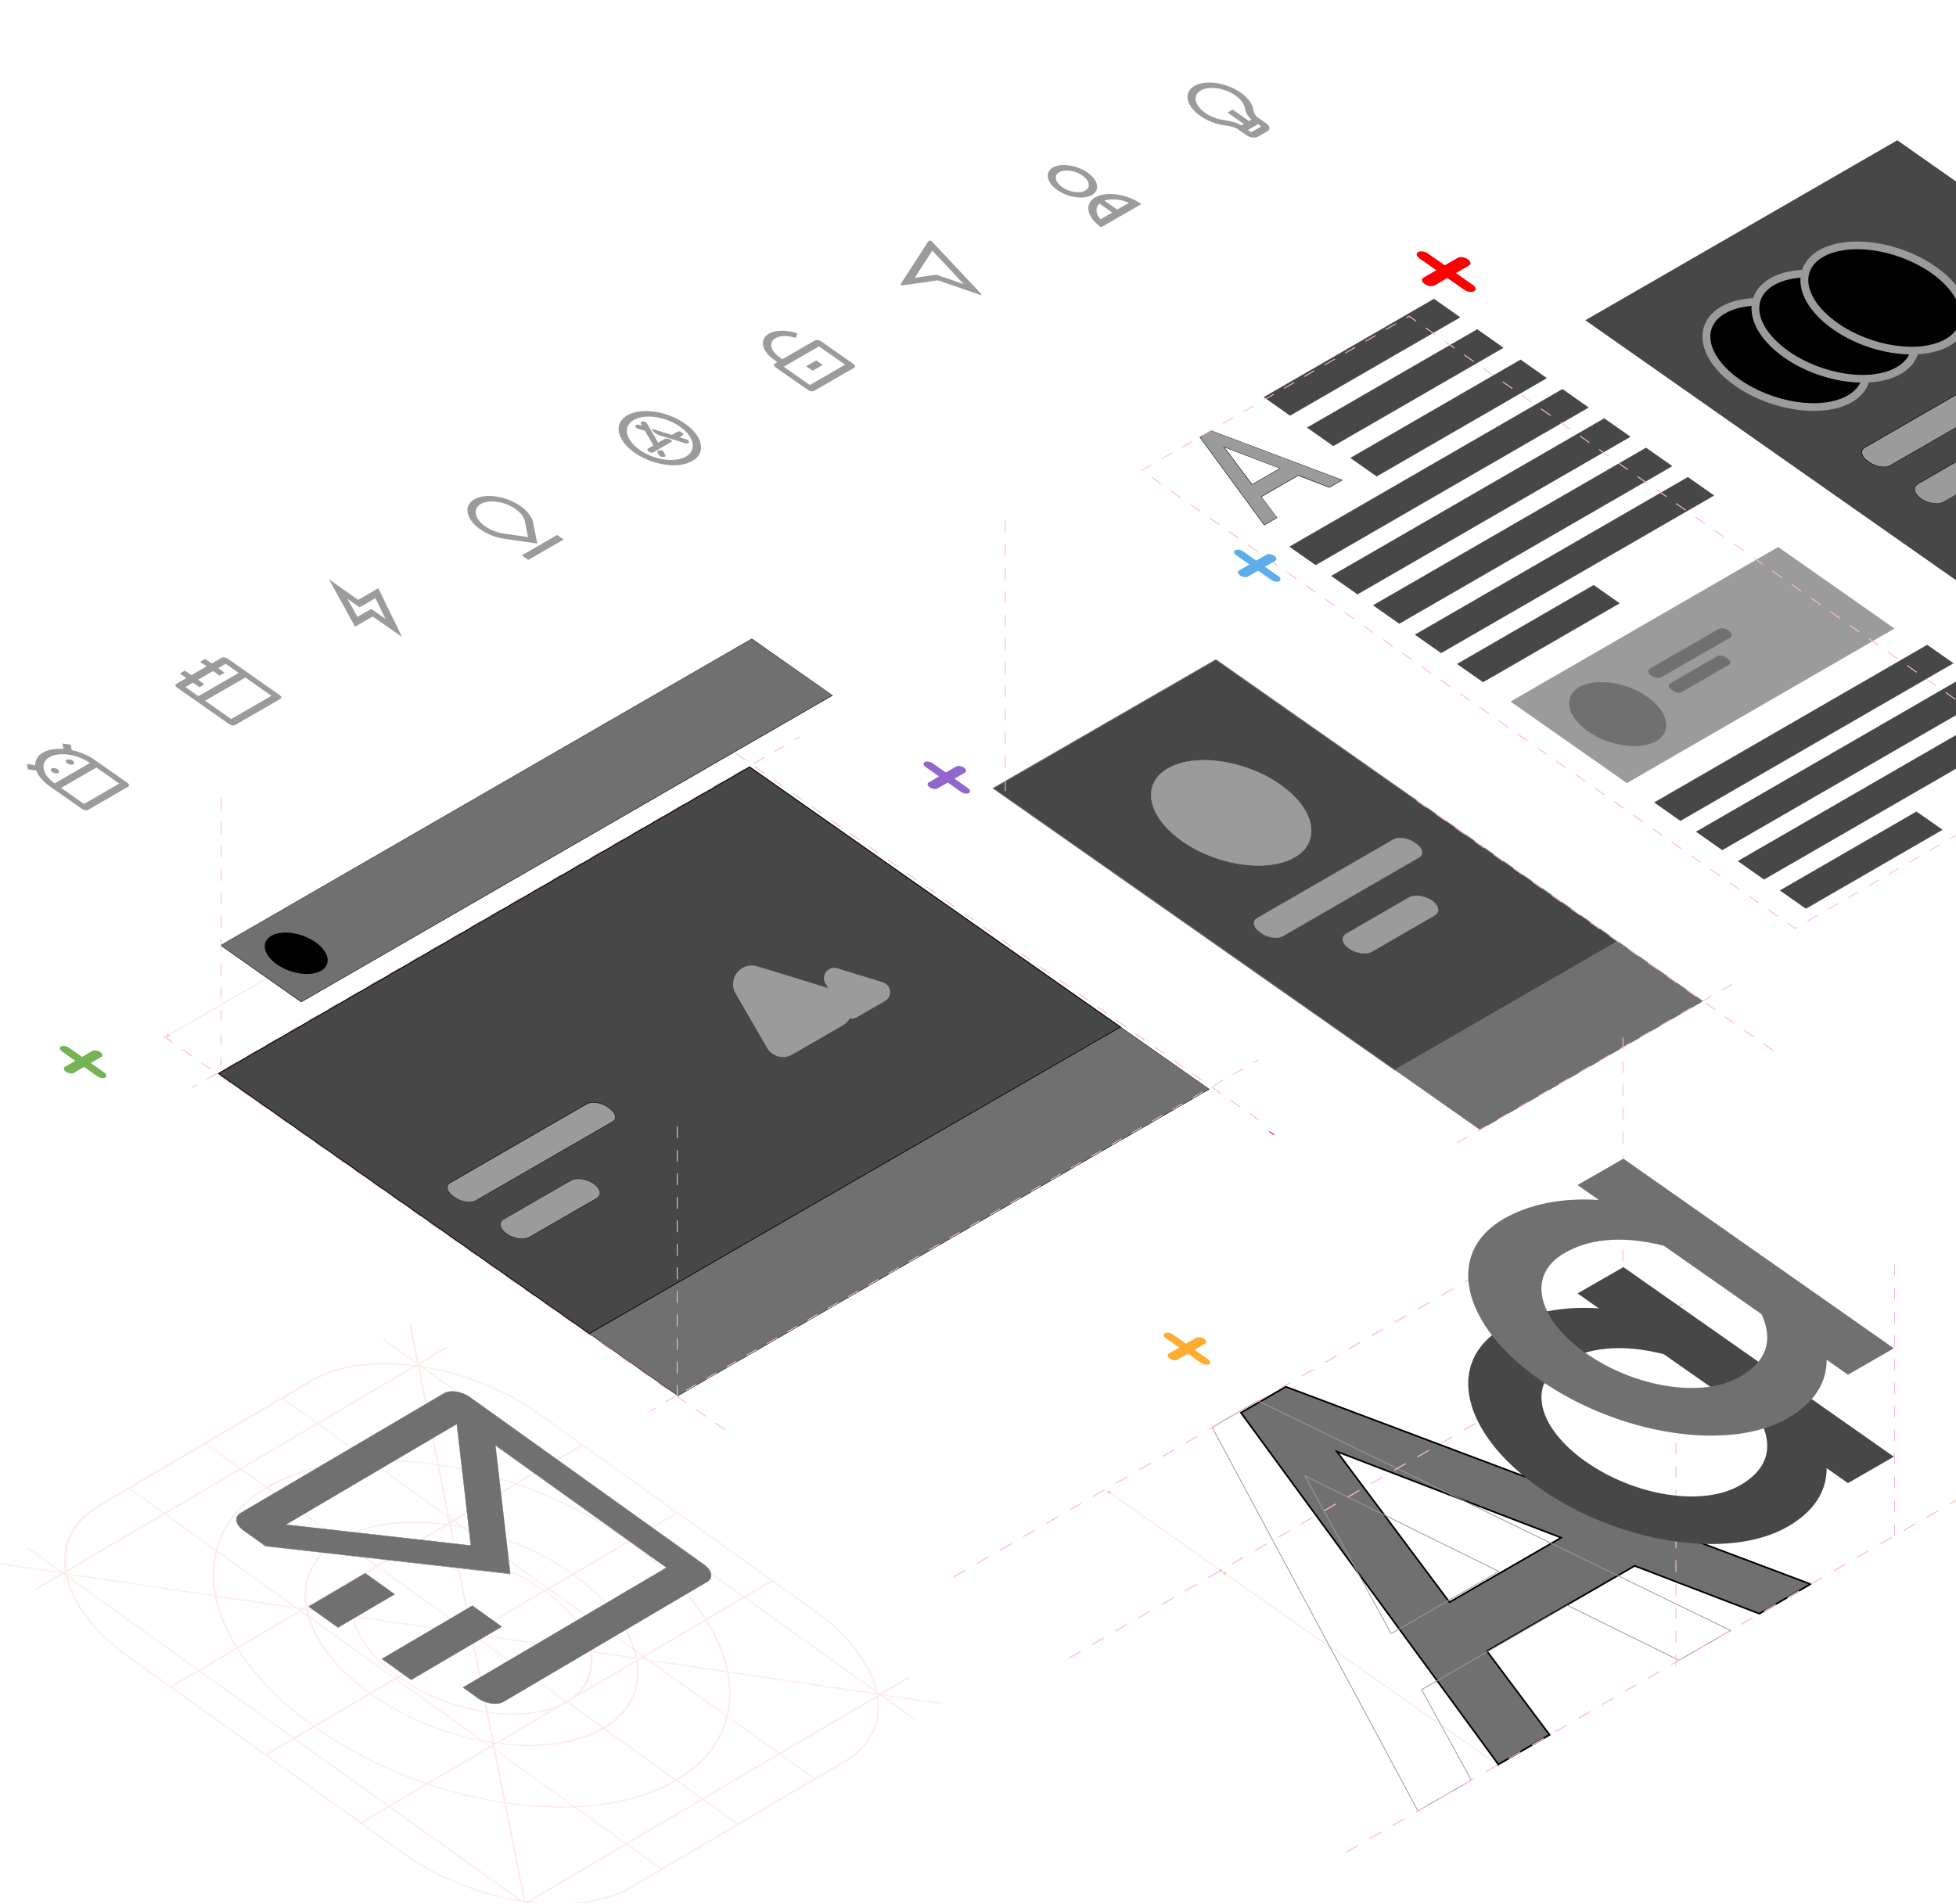 <svg width="948" height="923" viewBox="0 0 948 923" fill="none" xmlns="http://www.w3.org/2000/svg">
<g clip-path="url(#clip0)">
<path d="M333.764 351.312L331.436 349.671L331.701 349.354L334.029 350.941L333.764 351.312Z" fill="#FC0048"/>
<path d="M610.094 543.185L605.49 539.957L605.755 539.587L610.358 542.815L610.094 543.185ZM600.833 536.729L596.23 533.502L596.494 533.131L601.098 536.359L600.833 536.729ZM591.626 530.274L587.022 527.046L587.287 526.675L591.891 529.903L591.626 530.274ZM582.419 523.818L577.815 520.59L578.08 520.22L582.683 523.448L582.419 523.818ZM573.211 517.309L568.608 514.081L568.872 513.711L573.476 516.939L573.211 517.309ZM563.951 510.854L559.347 507.626L559.612 507.255L564.216 510.483L563.951 510.854ZM554.744 504.398L550.14 501.17L550.405 500.8L555.008 504.027L554.744 504.398ZM545.536 497.942L540.933 494.714L541.197 494.344L545.801 497.572L545.536 497.942ZM536.276 491.433L531.672 488.206L531.937 487.835L536.541 491.063L536.276 491.433ZM527.069 484.978L522.465 481.75L522.73 481.379L527.333 484.607L527.069 484.978ZM517.861 478.522L513.258 475.294L513.522 474.924L518.126 478.152L517.861 478.522ZM508.654 472.066L504.05 468.838L504.315 468.468L508.918 471.696L508.654 472.066ZM499.394 465.558L494.79 462.33L495.054 461.959L499.658 465.187L499.394 465.558ZM490.186 459.102L485.583 455.874L485.847 455.504L490.451 458.731L490.186 459.102ZM480.979 452.646L476.375 449.418L476.64 449.048L481.243 452.276L480.979 452.646ZM471.719 446.19L467.115 442.962L467.379 442.592L471.983 445.82L471.719 446.19ZM462.511 439.682L457.907 436.454L458.172 436.083L462.776 439.311L462.511 439.682ZM453.304 433.226L448.7 429.998L448.965 429.628L453.568 432.856L453.304 433.226ZM444.096 426.77L439.493 423.542L439.757 423.172L444.361 426.4L444.096 426.77ZM434.836 420.314L430.232 417.087L430.497 416.716L435.101 419.944L434.836 420.314ZM425.629 413.806L421.025 410.578L421.29 410.208L425.893 413.435L425.629 413.806ZM416.421 407.35L411.818 404.122L412.082 403.752L416.686 406.98L416.421 407.35ZM407.161 400.894L402.557 397.666L402.822 397.296L407.426 400.524L407.161 400.894ZM397.954 394.439L393.35 391.211L393.615 390.84L398.218 394.068L397.954 394.439ZM388.746 387.93L384.143 384.702L384.407 384.332L389.011 387.56L388.746 387.93ZM379.486 381.474L374.882 378.246L375.147 377.876L379.751 381.104L379.486 381.474ZM370.279 375.018L365.675 371.791L365.94 371.42L370.543 374.648L370.279 375.018ZM361.071 368.563L356.468 365.335L356.732 364.964L361.336 368.192L361.071 368.563ZM351.864 362.107L347.26 358.879L347.525 358.509L352.129 361.737L351.864 362.107ZM342.604 355.598L338 352.37L338.265 352L342.868 355.228L342.604 355.598Z" fill="#FFBDBD"/>
<path d="M351.094 693.185L346.49 689.957L346.755 689.587L351.358 692.815L351.094 693.185ZM341.833 686.729L337.23 683.502L337.494 683.131L342.098 686.359L341.833 686.729ZM332.626 680.274L328.022 677.046L328.287 676.675L332.891 679.903L332.626 680.274ZM323.419 673.818L318.815 670.59L319.08 670.22L323.683 673.448L323.419 673.818ZM314.211 667.309L309.608 664.081L309.872 663.711L314.476 666.939L314.211 667.309ZM304.951 660.854L300.347 657.626L300.612 657.255L305.216 660.483L304.951 660.854ZM295.744 654.398L291.14 651.17L291.405 650.8L296.008 654.027L295.744 654.398ZM286.536 647.942L281.933 644.714L282.197 644.344L286.801 647.572L286.536 647.942ZM277.276 641.433L272.672 638.206L272.937 637.835L277.541 641.063L277.276 641.433ZM268.069 634.978L263.465 631.75L263.73 631.379L268.333 634.607L268.069 634.978ZM258.861 628.522L254.258 625.294L254.522 624.924L259.126 628.152L258.861 628.522ZM249.654 622.066L245.05 618.838L245.315 618.468L249.918 621.696L249.654 622.066ZM240.394 615.558L235.79 612.33L236.055 611.959L240.658 615.187L240.394 615.558ZM231.186 609.102L226.583 605.874L226.847 605.504L231.451 608.731L231.186 609.102ZM221.979 602.646L217.375 599.418L217.64 599.048L222.243 602.276L221.979 602.646ZM212.719 596.19L208.115 592.962L208.379 592.592L212.983 595.82L212.719 596.19ZM203.511 589.682L198.908 586.454L199.172 586.083L203.776 589.311L203.511 589.682ZM194.304 583.226L189.7 579.998L189.965 579.628L194.568 582.856L194.304 583.226ZM185.096 576.77L180.493 573.542L180.757 573.172L185.361 576.4L185.096 576.77ZM175.836 570.314L171.232 567.087L171.497 566.716L176.101 569.944L175.836 570.314ZM166.629 563.806L162.025 560.578L162.29 560.208L166.893 563.435L166.629 563.806ZM157.421 557.35L152.818 554.122L153.082 553.752L157.686 556.98L157.421 557.35ZM148.161 550.894L143.557 547.666L143.822 547.296L148.426 550.524L148.161 550.894ZM138.954 544.439L134.35 541.211L134.615 540.84L139.218 544.068L138.954 544.439ZM129.746 537.93L125.143 534.702L125.407 534.332L130.011 537.56L129.746 537.93ZM120.486 531.474L115.882 528.246L116.147 527.876L120.751 531.104L120.486 531.474ZM111.279 525.018L106.675 521.791L106.94 521.42L111.543 524.648L111.279 525.018ZM102.071 518.563L97.468 515.335L97.732 514.964L102.336 518.192L102.071 518.563ZM92.864 512.107L88.26 508.879L88.525 508.509L93.129 511.737L92.864 512.107ZM83.604 505.598L79 502.37L79.265 502L83.868 505.228L83.604 505.598Z" fill="#FFBDBD"/>
<path d="M615.307 548.311L615.063 548.658L617.403 550.299L617.646 549.952L615.307 548.311Z" fill="#FC0048"/>
<path d="M81.673 501.911L81.567 501.752L336.569 354.54L336.675 354.699L81.673 501.911Z" fill="#FFBDBD"/>
<path d="M82.361 502.546H80.403L81.408 500.852L82.361 502.546Z" fill="#FFBDBD"/>
<path d="M336.886 355.598L337.839 353.905H335.881L336.886 355.598Z" fill="#FFBDBD"/>
<path d="M95.172 525.818L92.698 527.247L92.91 527.614L95.384 526.185L95.172 525.818Z" fill="#FFBDBD"/>
<path d="M100.299 523.394L100.088 523.024L105.009 520.167L105.22 520.537L100.299 523.394ZM110.089 517.68L109.877 517.309L114.798 514.452L115.01 514.822L110.089 517.68ZM119.931 512.018L119.719 511.647L124.641 508.79L124.852 509.16L119.931 512.018ZM129.773 506.356L129.562 505.985L134.483 503.128L134.695 503.498L129.773 506.356ZM139.563 500.694L139.351 500.323L144.272 497.466L144.484 497.836L139.563 500.694ZM149.405 494.979L149.194 494.608L154.115 491.751L154.326 492.121L149.405 494.979ZM159.248 489.317L159.036 488.946L163.957 486.089L164.169 486.459L159.248 489.317ZM169.09 483.655L168.878 483.284L173.799 480.427L174.011 480.797L169.09 483.655ZM178.879 477.993L178.668 477.622L183.589 474.765L183.801 475.135L178.879 477.993ZM188.722 472.331L188.51 471.96L193.431 469.103L193.643 469.473L188.722 472.331ZM198.564 466.616L198.352 466.245L203.274 463.388L203.485 463.758L198.564 466.616ZM208.354 460.954L208.142 460.583L213.063 457.726L213.275 458.096L208.354 460.954ZM218.196 455.292L217.984 454.921L222.905 452.064L223.117 452.434L218.196 455.292ZM228.038 449.63L227.827 449.259L232.748 446.402L232.959 446.772L228.038 449.63ZM237.828 443.968L237.616 443.597L242.537 440.74L242.749 441.11L237.828 443.968ZM247.67 438.253L247.458 437.882L252.38 435.025L252.591 435.395L247.67 438.253ZM257.512 432.591L257.301 432.22L262.222 429.363L262.434 429.733L257.512 432.591ZM267.355 426.929L267.143 426.558L272.064 423.701L272.276 424.071L267.355 426.929ZM277.144 421.267L276.933 420.896L281.854 418.039L282.065 418.409L277.144 421.267ZM286.987 415.552L286.775 415.181L291.696 412.324L291.908 412.694L286.987 415.552ZM296.829 409.89L296.617 409.519L301.538 406.662L301.75 407.032L296.829 409.89ZM306.618 404.228L306.407 403.857L311.328 401L311.54 401.37L306.618 404.228ZM316.461 398.566L316.249 398.195L321.17 395.338L321.382 395.708L316.461 398.566ZM326.303 392.904L326.091 392.533L331.013 389.676L331.224 390.046L326.303 392.904ZM336.093 387.189L335.881 386.818L340.802 383.961L341.014 384.331L336.093 387.189ZM345.935 381.527L345.723 381.156L350.644 378.299L350.856 378.669L345.935 381.527ZM355.777 375.865L355.566 375.494L360.487 372.637L360.698 373.007L355.777 375.865ZM365.567 370.203L365.355 369.832L370.276 366.975L370.488 367.345L365.567 370.203ZM375.409 364.541L375.197 364.17L380.119 361.313L380.33 361.683L375.409 364.541Z" fill="#FFBDBD"/>
<path d="M387.478 357.042L385.004 358.471L385.216 358.837L387.69 357.408L387.478 357.042Z" fill="#FFBDBD"/>
<path d="M543.1 497.889L285.664 646.477L105.908 520.431L363.344 371.79L543.1 497.889Z" fill="#474747"/>
<path d="M285.664 646.741L285.558 646.689L105.485 520.378L105.75 520.22L363.291 371.526L363.397 371.579L543.417 497.836L285.664 646.741ZM106.279 520.431L285.664 646.265L542.676 497.889L363.291 372.055L106.279 520.431Z" fill="black"/>
<path d="M586.015 527.998L328.579 676.586L285.664 646.477L543.1 497.889L586.015 527.998Z" fill="#707070"/>
<path d="M328.579 676.745L328.526 676.692L285.452 646.477L285.611 646.371L543.1 497.73L543.153 497.783L586.226 527.998L586.067 528.104L328.579 676.745ZM285.875 646.53L328.631 676.48L585.856 527.945L543.1 497.995L285.875 646.53Z" fill="black"/>
<path d="M403.455 337.078L146.019 485.719L106.967 458.255L364.351 309.614L403.455 337.078Z" fill="#707070"/>
<path d="M146.019 485.824L106.755 458.255L106.914 458.202L364.403 309.561L364.456 309.614L403.666 337.13L403.507 337.183L146.019 485.824ZM107.125 458.255L146.071 485.56L403.296 337.025L364.35 309.72L107.125 458.255Z" fill="black"/>
<path d="M356.518 481.591L371.705 507.89C374.192 512.229 379.695 513.711 384.034 511.171L408.534 497.042C415.361 493.074 414.196 482.914 406.682 480.585L367.048 468.415C359.111 466.034 352.391 474.5 356.518 481.591Z" fill="#9B9B9B"/>
<path d="M400.015 476.67L408.429 491.275C409.804 493.656 412.874 494.502 415.255 493.127L428.854 485.295C432.664 483.125 432.029 477.463 427.796 476.141L405.783 469.367C401.497 468.044 397.74 472.754 400.015 476.67Z" fill="#9B9B9B"/>
<path d="M158.522 467.292C160.166 462.542 154.805 456.374 146.548 453.516C138.29 450.657 130.263 452.191 128.619 456.941C126.975 461.691 132.336 467.859 140.593 470.718C148.851 473.576 156.878 472.042 158.522 467.292Z" fill="black"/>
<path d="M296.776 543.821L230.632 582.026C228.197 583.455 223.594 582.767 220.472 580.544L219.572 579.909C216.397 577.687 215.815 574.724 218.249 573.348L284.341 535.195C286.775 533.767 291.379 534.455 294.501 536.677L295.401 537.312C298.629 539.482 299.211 542.445 296.776 543.821Z" fill="#9B9B9B"/>
<path d="M227.403 582.819C225.128 582.819 222.482 582.025 220.418 580.597L219.519 579.962C217.667 578.692 216.608 577.051 216.661 575.57C216.714 574.564 217.243 573.77 218.196 573.188L284.288 535.036C286.775 533.607 291.379 534.242 294.554 536.518L295.453 537.153C297.305 538.423 298.364 540.063 298.311 541.545C298.258 542.55 297.729 543.344 296.776 543.926L230.684 582.078C229.785 582.607 228.62 582.819 227.403 582.819ZM287.622 534.507C286.405 534.507 285.24 534.718 284.394 535.248L218.302 573.4C217.402 573.929 216.873 574.67 216.873 575.57C216.82 576.945 217.826 578.533 219.625 579.803L220.524 580.438C223.646 582.66 228.144 583.295 230.578 581.919L296.67 543.767C297.57 543.238 298.099 542.497 298.099 541.545C298.152 540.169 297.147 538.581 295.347 537.311L294.448 536.676C292.437 535.248 289.844 534.507 287.622 534.507Z" fill="black"/>
<path d="M707.351 153.83L625.225 201.242L612.843 192.564L694.968 145.151L707.351 153.83Z" fill="#474747"/>
<path d="M625.225 201.507L625.119 201.401L612.473 192.511L695.021 144.834L695.127 144.94L707.774 153.83L625.225 201.507ZM613.266 192.617L625.278 201.031L706.98 153.83L694.968 145.416L613.266 192.617Z" fill="#474747"/>
<path d="M728.358 168.54L646.233 216.006L633.851 207.275L715.976 159.862L728.358 168.54Z" fill="#474747"/>
<path d="M646.18 216.27L646.074 216.165L633.427 207.275L715.976 159.597L716.082 159.703L728.729 168.593L646.18 216.27ZM634.221 207.328L646.233 215.741L727.935 168.54L715.923 160.127L634.221 207.328Z" fill="#474747"/>
<path d="M749.313 183.304L667.188 230.716L654.805 222.038L736.931 174.573L749.313 183.304Z" fill="#474747"/>
<path d="M667.188 230.981L667.082 230.875L654.435 221.985L736.984 174.308L737.09 174.414L749.736 183.304L667.188 230.981ZM655.229 222.038L667.188 230.452L748.89 183.251L736.878 174.837L655.229 222.038Z" fill="#474747"/>
<path d="M769.633 197.485L637.66 273.684L625.278 265.006L757.25 188.807L769.633 197.485Z" fill="#474747"/>
<path d="M637.66 273.949L624.908 265.006L625.172 264.847L757.251 188.595L770.003 197.538L769.739 197.697L637.66 273.949ZM625.649 265.006L637.66 273.42L769.21 197.485L757.198 189.072L625.649 265.006Z" fill="#474747"/>
<path d="M789.9 211.72L657.927 287.919L645.545 279.187L777.517 203.041L789.9 211.72Z" fill="#474747"/>
<path d="M657.927 288.13L645.175 279.187L645.439 279.029L777.517 202.777L790.27 211.72L790.005 211.878L657.927 288.13ZM645.968 279.24L657.98 287.654L789.529 211.72L777.517 203.306L645.968 279.24Z" fill="#474747"/>
<path d="M810.166 225.954L678.247 302.1L665.812 293.422L797.784 217.276L810.166 225.954Z" fill="#474747"/>
<path d="M678.194 302.365L665.441 293.422L665.706 293.263L797.784 217.011L810.537 225.954L810.272 226.113L678.194 302.365ZM666.235 293.475L678.247 301.888L809.796 225.954L797.784 217.54L666.235 293.475Z" fill="#474747"/>
<path d="M830.433 240.188L698.514 316.334L686.131 307.656L818.051 231.457L830.433 240.188Z" fill="#474747"/>
<path d="M698.461 316.599L685.708 307.656L685.973 307.497L818.051 231.246L830.804 240.188L830.539 240.347L698.461 316.599ZM686.502 307.656L698.514 316.07L830.063 240.135L818.051 231.722L686.502 307.656Z" fill="#474747"/>
<path d="M784.767 292.469L718.781 330.569L706.398 321.891L772.332 283.791L784.767 292.469Z" fill="#474747"/>
<path d="M718.781 330.728L718.728 330.675L706.134 321.838L706.345 321.732L772.384 283.579L785.031 292.469L784.82 292.575L718.781 330.728ZM706.663 321.891L718.781 330.41L784.449 292.469L772.331 283.95L706.663 321.891Z" fill="#474747"/>
<path d="M946.372 321.467L814.453 397.666L802.07 388.988L933.99 312.789L946.372 321.467Z" fill="#474747"/>
<path d="M814.453 397.931L814.347 397.878L801.7 388.988L934.043 312.577L946.795 321.52L946.531 321.679L814.453 397.931ZM802.441 388.988L814.453 397.402L946.002 321.467L933.99 313.054L802.441 388.988Z" fill="#474747"/>
<path d="M966.639 335.702L834.719 411.901L822.337 403.222L954.257 327.024L966.639 335.702Z" fill="#474747"/>
<path d="M834.72 412.112L834.614 412.059L821.967 403.17L954.31 326.759L967.062 335.702L834.72 412.112ZM822.708 403.222L834.72 411.636L966.269 335.702L954.257 327.288L822.708 403.222Z" fill="#474747"/>
<path d="M986.958 349.936L854.986 426.135L842.604 417.404L974.576 341.258L986.958 349.936Z" fill="#474747"/>
<path d="M854.986 426.347L854.88 426.294L842.233 417.404L974.576 340.993L974.682 341.046L987.329 349.936L854.986 426.347ZM843.027 417.457L855.039 425.87L986.588 349.936L974.576 341.522L843.027 417.457Z" fill="#474747"/>
<path d="M941.239 402.217L875.253 440.316L862.871 431.638L928.857 393.539L941.239 402.217Z" fill="#474747"/>
<path d="M875.253 440.528L875.2 440.475L862.606 431.638L862.818 431.532L928.857 393.38L928.91 393.433L941.504 402.27L941.292 402.376L875.253 440.528ZM863.188 431.638L875.306 440.158L940.975 402.217L928.857 393.697L863.188 431.638Z" fill="#474747"/>
<path d="M289.103 580.914L256.507 599.7C253.861 601.234 248.94 600.493 245.501 598.112C242.114 595.731 241.479 592.503 244.072 591.021L276.668 572.236C279.314 570.702 284.235 571.442 287.675 573.824C291.114 576.205 291.749 579.38 289.103 580.914Z" fill="#9B9B9B"/>
<path d="M253.015 600.599C250.58 600.599 247.723 599.752 245.501 598.218C243.49 596.842 242.379 595.043 242.431 593.508C242.484 592.45 243.066 591.603 244.072 590.968L276.668 572.183C279.314 570.648 284.288 571.336 287.727 573.77C289.738 575.146 290.85 576.945 290.797 578.48C290.744 579.538 290.162 580.385 289.156 581.02L289.103 580.967L289.156 581.02L256.56 599.805C255.608 600.334 254.39 600.599 253.015 600.599ZM280.266 571.495C278.943 571.495 277.726 571.76 276.774 572.289L244.178 591.074C243.172 591.656 242.643 592.503 242.59 593.455C242.537 594.937 243.648 596.683 245.606 598.059C248.993 600.44 253.914 601.128 256.507 599.646L289.103 580.861C290.109 580.279 290.638 579.432 290.691 578.48C290.744 576.998 289.632 575.252 287.675 573.876C285.505 572.342 282.7 571.495 280.266 571.495Z" fill="black"/>
<path d="M317.536 682.359L315.062 683.789L315.273 684.155L317.748 682.726L317.536 682.359Z" fill="#FFBDBD"/>
<path d="M322.652 679.867L322.44 679.496L327.362 676.639L327.573 677.009L322.652 679.867ZM332.494 674.205L332.283 673.834L337.204 670.977L337.416 671.347L332.494 674.205ZM342.337 668.543L342.125 668.172L347.046 665.315L347.258 665.685L342.337 668.543ZM352.126 662.881L351.915 662.51L356.836 659.653L357.047 660.023L352.126 662.881ZM361.969 657.166L361.757 656.796L366.678 653.938L366.89 654.308L361.969 657.166ZM371.811 651.504L371.599 651.134L376.52 648.276L376.732 648.647L371.811 651.504ZM381.6 645.842L381.389 645.472L386.31 642.614L386.522 642.984L381.6 645.842ZM391.443 640.18L391.231 639.81L396.152 636.952L396.364 637.322L391.443 640.18ZM401.285 634.465L401.073 634.095L405.995 631.237L406.206 631.608L401.285 634.465ZM411.127 628.803L410.916 628.433L415.837 625.575L416.049 625.946L411.127 628.803ZM420.917 623.141L420.705 622.771L425.626 619.913L425.838 620.284L420.917 623.141ZM430.759 617.479L430.548 617.109L435.469 614.251L435.68 614.622L430.759 617.479ZM440.602 611.817L440.39 611.447L445.311 608.589L445.523 608.96L440.602 611.817ZM450.391 606.102L450.179 605.732L455.101 602.874L455.312 603.245L450.391 606.102ZM460.233 600.44L460.022 600.07L464.943 597.212L465.155 597.583L460.233 600.44ZM470.076 594.778L469.864 594.408L474.785 591.55L474.997 591.921L470.076 594.778ZM479.865 589.116L479.654 588.746L484.575 585.888L484.786 586.259L479.865 589.116ZM489.708 583.454L489.496 583.084L494.417 580.226L494.629 580.597L489.708 583.454ZM499.55 577.739L499.338 577.369L504.259 574.511L504.471 574.882L499.55 577.739ZM509.339 572.077L509.128 571.707L514.049 568.849L514.261 569.22L509.339 572.077ZM519.182 566.415L518.97 566.045L523.891 563.187L524.103 563.558L519.182 566.415ZM529.024 560.753L528.812 560.383L533.734 557.525L533.945 557.896L529.024 560.753ZM538.867 555.038L538.655 554.668L543.576 551.81L543.788 552.181L538.867 555.038ZM548.656 549.376L548.444 549.006L553.365 546.148L553.577 546.519L548.656 549.376ZM558.498 543.714L558.287 543.344L563.208 540.486L563.42 540.857L558.498 543.714ZM568.341 538.052L568.129 537.682L573.05 534.824L573.262 535.195L568.341 538.052ZM578.13 532.39L577.918 532.02L582.84 529.162L583.051 529.533L578.13 532.39ZM587.973 526.675L587.761 526.305L592.682 523.447L592.894 523.818L587.973 526.675ZM597.815 521.013L597.603 520.643L602.524 517.785L602.736 518.156L597.815 521.013Z" fill="#FFBDBD"/>
<path d="M609.881 513.535L607.406 514.962L607.617 515.328L610.093 513.902L609.881 513.535Z" fill="#FFBDBD"/>
<path d="M784.026 456.403L676.13 518.685L481.4 382.109L589.295 319.827L784.026 456.403Z" fill="#474747"/>
<path d="M676.078 518.949L675.972 518.897L480.976 382.109L589.295 319.562L589.401 319.615L784.396 456.403L676.078 518.949ZM481.77 382.162L676.13 518.473L783.603 456.403L589.295 320.091L481.77 382.162Z" fill="#707070"/>
<path d="M1240.16 293.263L1089.67 380.204L768.998 155.258L919.491 68.37L1240.16 293.263Z" fill="#474747"/>
<path d="M1089.62 380.574L1089.46 380.469L768.363 155.258L768.786 154.994L919.544 68L919.702 68.106L1240.8 293.316L1240.37 293.581L1089.62 380.574ZM769.58 155.311L1089.67 379.834L1239.58 293.263L919.491 68.741L769.58 155.311Z" fill="#474747"/>
<path d="M917.956 304.693L788.471 379.463L732.38 340.094L861.865 265.323L917.956 304.693Z" fill="#9B9B9B"/>
<path d="M788.471 379.622L788.418 379.569L732.115 340.094L732.274 339.988L861.812 265.165L861.865 265.218L918.168 304.693L918.009 304.799L788.471 379.622ZM732.592 340.094L788.471 379.304L917.691 304.693L861.812 265.482L732.592 340.094Z" fill="#9B9B9B"/>
<path d="M825.301 485.349L717.353 547.631L676.131 518.686L784.027 456.404L825.301 485.349Z" fill="#707070"/>
<path d="M717.352 547.736L717.299 547.683L675.919 518.632L676.078 518.526L784.026 456.191L784.079 456.244L825.459 485.295L825.3 485.401L717.352 547.736ZM676.289 518.685L717.352 547.471L825.089 485.295L784.026 456.509L676.289 518.685Z" fill="#707070"/>
<path d="M634.779 407.22C638.957 395.151 625.306 379.47 604.289 372.196C583.272 364.921 562.848 368.807 558.671 380.876C554.493 392.945 568.144 408.626 589.161 415.901C610.178 423.175 630.602 419.289 634.779 407.22Z" fill="#9B9B9B"/>
<path d="M609.933 419.626C597.815 419.626 583.845 415.446 572.944 407.826C563.155 400.947 557.493 392.322 557.863 384.702C558.075 379.622 560.879 375.336 566.012 372.425C579.135 364.858 603.583 368.351 620.516 380.257C630.305 387.136 635.967 395.761 635.597 403.381C635.385 408.461 632.581 412.747 627.448 415.658C622.791 418.356 616.653 419.626 609.933 419.626ZM583.528 368.615C576.86 368.615 570.775 369.885 566.118 372.584C561.091 375.495 558.287 379.675 558.075 384.702C557.757 392.216 563.367 400.788 573.103 407.614C589.983 419.468 614.378 422.96 627.395 415.446C632.422 412.536 635.226 408.355 635.438 403.328C635.756 395.814 630.146 387.242 620.41 380.416C609.509 372.796 595.539 368.615 583.528 368.615Z" fill="#9B9B9B"/>
<path d="M903.908 184.999C908.085 172.93 894.434 157.249 873.417 149.975C852.401 142.7 831.977 146.586 827.799 158.655C823.622 170.724 837.273 186.405 858.29 193.679C879.306 200.954 899.73 197.068 903.908 184.999Z" fill="black"/>
<path d="M879.063 199.179C866.575 199.179 852.182 194.892 841.016 187.061C830.592 179.758 824.771 170.763 825.141 162.402C825.406 156.74 828.581 151.872 834.19 148.644C847.842 140.759 873.189 144.305 890.652 156.581C901.076 163.884 906.897 172.879 906.526 181.24C906.262 186.902 903.087 191.77 897.478 194.998C892.556 197.856 886.101 199.179 879.063 199.179ZM852.658 148.168C846.308 148.168 840.487 149.385 836.095 151.925C831.597 154.518 829.163 158.169 828.951 162.561C828.634 169.493 833.978 177.483 843.186 183.939C859.537 195.422 883.032 198.914 895.573 191.665C900.071 189.072 902.505 185.42 902.716 181.028C903.034 174.096 897.689 166.106 888.482 159.65C877.899 152.242 864.299 148.168 852.658 148.168Z" fill="#9B9B9B"/>
<path d="M927.618 171.315C931.795 159.246 918.144 143.565 897.127 136.291C876.111 129.016 855.687 132.902 851.509 144.971C847.332 157.04 860.983 172.721 882 179.995C903.016 187.27 923.44 183.384 927.618 171.315Z" fill="black"/>
<path d="M902.822 185.473C890.334 185.473 875.941 181.187 864.776 173.356C854.351 166.053 848.531 157.058 848.901 148.697C849.166 143.035 852.34 138.167 857.95 134.939C871.602 127.054 896.949 130.6 914.411 142.876C924.835 150.178 930.656 159.174 930.286 167.535C930.021 173.197 926.846 178.065 921.237 181.293C916.263 184.15 909.86 185.473 902.822 185.473ZM876.364 134.462C870.014 134.462 864.194 135.679 859.802 138.219C855.304 140.812 852.87 144.464 852.658 148.856C852.34 155.788 857.685 163.778 866.892 170.234C883.243 181.716 906.738 185.209 919.279 177.959C923.777 175.366 926.211 171.715 926.423 167.323C926.74 160.391 921.396 152.401 912.188 145.945C901.605 138.537 888.006 134.462 876.364 134.462Z" fill="#9B9B9B"/>
<path d="M951.345 157.581C955.522 145.512 941.872 129.831 920.855 122.556C899.838 115.282 879.414 119.168 875.237 131.237C871.059 143.306 884.71 158.987 905.727 166.261C926.744 173.536 947.168 169.65 951.345 157.581Z" fill="black"/>
<path d="M926.529 171.821C914.04 171.821 899.647 167.535 888.482 159.703C878.058 152.401 872.237 143.405 872.607 135.044C872.872 129.382 876.047 124.514 881.656 121.286C895.308 113.402 920.655 116.947 938.117 129.224C948.542 136.526 954.362 145.522 953.992 153.883C953.727 159.545 950.552 164.413 944.943 167.641C940.022 170.445 933.566 171.821 926.529 171.821ZM900.124 120.81C893.774 120.81 887.953 122.027 883.561 124.567C879.063 127.16 876.629 130.811 876.417 135.203C876.1 142.135 881.444 150.126 890.652 156.581C907.003 168.064 930.497 171.556 943.038 164.307C947.536 161.714 949.97 158.063 950.182 153.671C950.5 146.739 945.155 138.749 935.948 132.293C925.312 124.885 911.765 120.81 900.124 120.81Z" fill="#9B9B9B"/>
<path d="M807.057 354.107C809.58 346.816 801.328 337.341 788.624 332.944C775.92 328.547 763.575 330.892 761.052 338.183C758.528 345.474 766.781 354.949 779.485 359.347C792.189 363.744 804.533 361.398 807.057 354.107Z" fill="#707070"/>
<path d="M792.016 361.683C784.714 361.683 776.194 359.143 769.633 354.54C763.706 350.359 760.267 345.121 760.478 340.517C760.637 337.395 762.33 334.855 765.4 333.056C773.337 328.452 788.153 330.622 798.419 337.818C804.346 341.999 807.785 347.237 807.574 351.841C807.415 354.963 805.722 357.503 802.652 359.302C799.795 360.89 796.038 361.683 792.016 361.683ZM776.036 330.833C772.014 330.833 768.31 331.627 765.505 333.215C762.489 334.961 760.796 337.501 760.69 340.517C760.478 345.068 763.865 350.201 769.739 354.328C779.951 361.472 794.662 363.588 802.547 359.038C805.563 357.291 807.256 354.751 807.362 351.735C807.574 347.184 804.187 342.052 798.313 337.924C791.699 333.373 783.285 330.833 776.036 330.833Z" fill="#707070"/>
<path d="M687.772 415.605L621.68 453.811C619.246 455.239 614.643 454.551 611.521 452.329L610.621 451.694C607.446 449.471 606.864 446.508 609.298 445.132L675.39 406.98C677.824 405.551 682.428 406.239 685.55 408.462L686.45 409.097C689.625 411.266 690.207 414.229 687.772 415.605Z" fill="#9B9B9B"/>
<path d="M618.399 454.657C616.124 454.657 613.478 453.863 611.414 452.434L610.515 451.799C608.663 450.529 607.604 448.889 607.657 447.407C607.71 446.402 608.239 445.608 609.192 445.026L675.284 406.874C677.771 405.445 682.374 406.08 685.549 408.355L686.449 408.99C688.301 410.26 689.359 411.901 689.306 413.382C689.254 414.388 688.724 415.181 687.772 415.764L687.719 415.658L687.772 415.764L621.68 453.916C620.833 454.392 619.669 454.657 618.399 454.657ZM678.67 406.292C677.453 406.292 676.289 406.503 675.442 407.032L609.35 445.185C608.451 445.714 607.922 446.455 607.922 447.407C607.869 448.783 608.874 450.371 610.673 451.641L611.573 452.276C614.695 454.498 619.246 455.133 621.627 453.757L687.719 415.605C688.619 415.076 689.148 414.335 689.148 413.435C689.201 412.059 688.195 410.472 686.396 409.202L685.496 408.567C683.486 407.085 680.893 406.292 678.67 406.292Z" fill="#9B9B9B"/>
<path d="M838.53 308.926L805.246 328.135C804.081 328.823 801.912 328.505 800.43 327.447L800.272 327.341C798.79 326.283 798.472 324.854 799.637 324.219L832.921 305.011C834.085 304.323 836.254 304.64 837.736 305.699L837.895 305.804C839.429 306.863 839.694 308.238 838.53 308.926Z" fill="#707070"/>
<path d="M803.711 328.611C802.599 328.611 801.329 328.241 800.377 327.553L800.218 327.447C799.319 326.812 798.79 326.018 798.842 325.33C798.842 324.854 799.107 324.431 799.583 324.166L832.867 304.958C834.084 304.27 836.307 304.587 837.789 305.645L837.947 305.751C838.847 306.386 839.376 307.18 839.323 307.868C839.323 308.344 839.059 308.767 838.582 309.032L805.298 328.24C804.875 328.505 804.346 328.611 803.711 328.611ZM834.508 304.746C833.926 304.746 833.397 304.852 833.026 305.063L799.742 324.272C799.319 324.536 799.107 324.854 799.054 325.277C799.001 325.912 799.53 326.653 800.324 327.235L800.483 327.341C801.965 328.399 804.081 328.664 805.192 328.029L838.476 308.82C838.9 308.556 839.111 308.238 839.164 307.815C839.217 307.18 838.688 306.439 837.894 305.857L837.736 305.751C836.783 305.116 835.513 304.746 834.508 304.746Z" fill="#707070"/>
<path d="M837.948 322.155L815.035 335.384C814.083 335.966 812.23 335.702 810.96 334.802L809.955 334.061C808.685 333.162 808.473 331.998 809.426 331.416L832.339 318.187C833.291 317.605 835.143 317.869 836.413 318.769L837.418 319.51C838.688 320.409 838.9 321.626 837.948 322.155Z" fill="#707070"/>
<path d="M813.712 335.808C812.812 335.808 811.701 335.49 810.907 334.908L809.902 334.167C809.161 333.638 808.685 332.95 808.738 332.368C808.738 331.945 809.002 331.627 809.373 331.363L832.285 318.134C833.291 317.551 835.143 317.816 836.466 318.716L837.471 319.456C838.212 319.986 838.688 320.674 838.635 321.256C838.635 321.679 838.371 321.996 838 322.261L815.088 335.49C814.717 335.702 814.241 335.808 813.712 335.808ZM833.661 318.028C833.185 318.028 832.761 318.134 832.391 318.292L809.478 331.521C809.108 331.733 808.949 331.998 808.949 332.368C808.949 332.897 809.32 333.532 810.008 334.008L811.013 334.749C812.23 335.596 814.029 335.86 814.982 335.331L837.894 322.102C838.265 321.891 838.423 321.626 838.423 321.256C838.423 320.726 838.053 320.091 837.365 319.615L836.36 318.874C835.566 318.345 834.508 318.028 833.661 318.028Z" fill="#707070"/>
<path d="M695.445 443.704L664.86 461.378C662.214 462.912 657.293 462.171 653.853 459.79C650.467 457.409 649.832 454.181 652.424 452.699L683.01 435.025C685.656 433.491 690.577 434.232 694.016 436.613C697.456 438.994 698.091 442.169 695.445 443.704Z" fill="#9B9B9B"/>
<path d="M661.314 462.224C658.88 462.224 656.022 461.377 653.8 459.843C651.789 458.467 650.678 456.668 650.731 455.133C650.784 454.075 651.366 453.228 652.371 452.593L682.957 434.919C685.602 433.385 690.576 434.072 694.016 436.507C696.027 437.882 697.138 439.682 697.085 441.216C697.032 442.274 696.45 443.121 695.445 443.756L664.859 461.43C663.96 462.012 662.69 462.224 661.314 462.224ZM686.608 434.284C685.285 434.284 684.068 434.549 683.115 435.078L652.53 452.752C651.525 453.334 650.995 454.18 650.942 455.133C650.89 456.668 652.001 458.361 653.959 459.737C657.345 462.118 662.266 462.806 664.859 461.324L695.445 443.65C696.45 443.068 696.979 442.221 697.032 441.269C697.085 439.734 695.974 438.041 694.016 436.665C691.846 435.131 689.042 434.284 686.608 434.284Z" fill="#9B9B9B"/>
<path d="M982.302 187.432L916.21 225.584C913.776 227.013 909.173 226.325 906.051 224.102L905.151 223.467C901.976 221.245 901.394 218.282 903.828 216.906L969.92 178.753C972.354 177.325 976.958 178.013 980.08 180.235L980.98 180.87C984.155 183.093 984.737 186.003 982.302 187.432Z" fill="#9B9B9B"/>
<path d="M912.929 226.43C910.654 226.43 908.008 225.637 905.944 224.208L905.045 223.573C903.193 222.303 902.134 220.662 902.187 219.181C902.24 218.175 902.769 217.382 903.722 216.8L969.814 178.647C972.301 177.219 976.905 177.854 980.079 180.129L980.979 180.764C982.831 182.034 983.889 183.674 983.836 185.156C983.784 186.161 983.254 186.955 982.302 187.537L916.263 225.69C915.363 226.219 914.199 226.43 912.929 226.43ZM973.2 178.118C971.983 178.118 970.819 178.33 969.972 178.859L903.881 217.011C902.981 217.54 902.452 218.281 902.452 219.181C902.399 220.557 903.404 222.144 905.203 223.414L906.103 224.049C909.225 226.272 913.776 226.907 916.157 225.531L982.249 187.378C983.149 186.849 983.678 186.108 983.678 185.156C983.731 183.78 982.725 182.193 980.926 180.923L980.027 180.288C978.016 178.859 975.423 178.118 973.2 178.118Z" fill="black"/>
<path d="M972.566 225.584L941.98 243.258C939.335 244.793 934.413 244.052 930.974 241.67C927.587 239.289 926.952 236.061 929.545 234.58L960.131 216.906C962.776 215.371 967.698 216.112 971.137 218.493C974.577 220.875 975.212 224.049 972.566 225.584Z" fill="#9B9B9B"/>
<path d="M938.435 244.104C936 244.104 933.143 243.258 930.921 241.723C928.91 240.347 927.799 238.548 927.851 237.013C927.904 235.955 928.486 235.108 929.492 234.473L960.077 216.8C962.723 215.265 967.697 215.953 971.137 218.387C973.147 219.763 974.259 221.562 974.206 223.097C974.153 224.155 973.571 225.002 972.565 225.637L941.98 243.31C941.08 243.84 939.81 244.104 938.435 244.104ZM963.728 216.165C962.406 216.165 961.189 216.429 960.236 216.958L929.651 234.632C928.645 235.214 928.116 236.061 928.063 237.013C928.01 238.548 929.121 240.241 931.079 241.617C934.466 243.998 939.387 244.686 941.98 243.205L972.565 225.531C973.571 224.949 974.1 224.102 974.153 223.149C974.206 221.615 973.095 219.922 971.137 218.546C968.967 216.958 966.163 216.165 963.728 216.165Z" fill="black"/>
<path d="M629.195 230.505L611.309 240.824L618.876 250.984L612.685 254.582L581.57 211.932L587.021 208.81L650.52 232.675L644.329 236.273L629.195 230.505ZM620.305 227.066L593.159 216.641L606.758 234.844L620.305 227.066Z" fill="#9B9B9B"/>
<path d="M612.684 254.634L581.411 211.931L586.967 208.703H587.02L650.731 232.674L644.328 236.378L629.194 230.611L611.467 240.823L619.034 250.983L612.684 254.634ZM581.728 211.984L612.737 254.37L618.769 250.877L611.203 240.718L629.194 230.346L644.328 236.114L650.307 232.674L587.02 208.862L581.728 211.984ZM606.758 235.003L606.705 234.95L592.894 216.429L620.516 227.065L606.758 235.003ZM593.476 216.852L606.863 234.738L620.145 227.065L593.476 216.852Z" fill="black"/>
<path d="M859.22 509.425L854.563 506.144L854.828 505.773L859.484 509.054L859.22 509.425ZM849.906 502.863L845.25 499.582L845.514 499.212L850.171 502.493L849.906 502.863ZM840.54 496.302L835.884 493.021L836.148 492.65L840.805 495.931L840.54 496.302ZM831.227 489.74L826.57 486.459L826.835 486.089L831.492 489.37L831.227 489.74ZM821.861 483.231L817.204 479.951L817.469 479.58L822.126 482.861L821.861 483.231ZM812.548 476.67L807.891 473.389L808.156 473.019L812.812 476.299L812.548 476.67ZM803.234 470.108L798.578 466.827L798.842 466.457L803.499 469.738L803.234 470.108ZM793.868 463.547L789.212 460.266L789.476 459.895L794.133 463.176L793.868 463.547ZM784.555 457.038L779.899 453.757L780.163 453.387L784.82 456.668L784.555 457.038ZM775.189 450.476L770.532 447.196L770.797 446.825L775.454 450.106L775.189 450.476ZM765.876 443.915L761.219 440.634L761.484 440.264L766.14 443.544L765.876 443.915ZM756.563 437.406L751.906 434.125L752.171 433.755L756.827 437.036L756.563 437.406ZM747.197 430.845L742.54 427.564L742.805 427.193L747.461 430.474L747.197 430.845ZM737.883 424.283L733.227 421.002L733.491 420.632L738.148 423.913L737.883 424.283ZM728.517 417.721L723.861 414.441L724.125 414.07L728.782 417.351L728.517 417.721ZM719.204 411.213L714.547 407.932L714.812 407.562L719.469 410.842L719.204 411.213ZM709.891 404.651L705.234 401.37L705.499 401L710.155 404.281L709.891 404.651ZM700.525 398.09L695.868 394.809L696.133 394.438L700.789 397.719L700.525 398.09ZM691.211 391.581L686.555 388.3L686.819 387.93L691.476 391.21L691.211 391.581Z" fill="#FFBDBD"/>
<path d="M706.24 554.297L706.028 553.927L710.949 551.07L711.161 551.44L706.24 554.297ZM716.135 548.583L715.923 548.212L720.844 545.355L721.056 545.725L716.135 548.583ZM726.03 542.868L725.818 542.497L730.74 539.64L730.951 540.01L726.03 542.868ZM735.872 537.206L735.661 536.835L740.582 533.978L740.794 534.348L735.872 537.206ZM745.768 531.491L745.556 531.12L750.477 528.263L750.689 528.633L745.768 531.491ZM755.61 525.776L755.398 525.405L760.32 522.548L760.531 522.918L755.61 525.776ZM765.505 520.061L765.294 519.69L770.215 516.833L770.427 517.203L765.505 520.061ZM775.401 514.399L775.189 514.028L780.11 511.171L780.322 511.541L775.401 514.399ZM785.243 508.684L785.031 508.313L789.953 505.456L790.164 505.826L785.243 508.684ZM795.138 502.969L794.927 502.599L799.848 499.741L800.059 500.111L795.138 502.969ZM804.981 497.307L804.769 496.937L809.69 494.079L809.902 494.45L804.981 497.307ZM814.876 491.592L814.664 491.222L819.585 488.364L819.797 488.735L814.876 491.592ZM824.771 485.877L824.56 485.507L829.481 482.649L829.692 483.02L824.771 485.877ZM834.614 480.162L834.402 479.792L839.323 476.934L839.535 477.305L834.614 480.162Z" fill="#FFBDBD"/>
<path d="M869.913 450.282L866.209 447.689L866.474 447.318L869.966 449.753L870.972 449.17L871.183 449.541L869.913 450.282ZM876.105 446.736L875.893 446.366L880.814 443.508L881.026 443.879L876.105 446.736ZM861.553 444.408L856.896 441.127L857.161 440.757L861.817 444.038L861.553 444.408ZM885.947 441.021L885.735 440.651L890.657 437.794L890.868 438.164L885.947 441.021ZM852.187 437.899L847.53 434.619L847.795 434.248L852.451 437.529L852.187 437.899ZM895.842 435.359L895.631 434.989L900.552 432.132L900.763 432.502L895.842 435.359ZM842.873 431.338L838.217 428.057L838.481 427.687L843.138 430.967L842.873 431.338ZM905.738 429.644L905.526 429.274L910.447 426.417L910.659 426.787L905.738 429.644ZM833.507 424.776L828.851 421.495L829.115 421.125L833.772 424.406L833.507 424.776ZM915.58 423.93L915.368 423.559L920.289 420.702L920.501 421.072L915.58 423.93ZM824.194 418.215L819.538 414.934L819.802 414.563L824.459 417.844L824.194 418.215ZM925.475 418.215L925.264 417.844L930.185 414.987L930.396 415.357L925.475 418.215ZM935.318 412.553L935.106 412.182L940.027 409.325L940.239 409.695L935.318 412.553ZM814.881 411.706L810.224 408.425L810.489 408.055L815.145 411.336L814.881 411.706ZM945.213 406.838L945.001 406.467L949.922 403.61L950.134 403.98L945.213 406.838ZM805.515 405.144L800.858 401.864L801.123 401.493L805.779 404.774L805.515 405.144ZM955.055 401.123L954.844 400.752L959.765 397.895L959.976 398.265L955.055 401.123ZM796.202 398.583L791.545 395.302L791.81 394.932L796.466 398.212L796.202 398.583ZM964.951 395.408L964.739 395.037L969.66 392.18L969.872 392.55L964.951 395.408ZM786.835 392.021L782.179 388.74L782.443 388.37L787.1 391.651L786.835 392.021ZM974.846 389.746L974.634 389.375L979.555 386.518L979.767 386.888L974.846 389.746ZM777.522 385.513L772.866 382.232L773.13 381.861L777.787 385.142L777.522 385.513ZM984.688 384.031L984.476 383.661L989.398 380.803L989.609 381.173L984.688 384.031ZM768.209 378.951L763.552 375.67L763.817 375.3L768.474 378.581L768.209 378.951ZM994.583 378.316L994.372 377.946L999.028 375.247L998.87 375.141L999.134 374.771L999.822 375.247L994.583 378.316ZM758.843 372.389L754.186 369.109L754.451 368.738L759.108 372.019L758.843 372.389ZM994.213 371.913L989.556 368.632L989.821 368.262L994.478 371.543L994.213 371.913ZM749.53 365.881L744.873 362.6L745.138 362.23L749.794 365.51L749.53 365.881ZM984.9 365.352L980.243 362.071L980.508 361.7L985.164 364.981L984.9 365.352ZM740.164 359.319L735.507 356.038L735.772 355.668L740.428 358.949L740.164 359.319ZM975.534 358.79L970.877 355.509L971.142 355.139L975.798 358.42L975.534 358.79ZM730.85 352.758L726.194 349.477L726.458 349.106L731.115 352.387L730.85 352.758ZM966.22 352.281L961.564 349.001L961.828 348.63L966.485 351.911L966.22 352.281ZM721.537 346.196L716.881 342.915L717.145 342.545L721.802 345.826L721.537 346.196ZM956.854 345.72L952.198 342.439L952.462 342.069L957.119 345.349L956.854 345.72ZM712.171 339.687L707.515 336.407L707.779 336.036L712.436 339.317L712.171 339.687ZM947.541 339.158L942.885 335.877L943.149 335.507L947.806 338.788L947.541 339.158ZM702.858 333.126L698.201 329.845L698.466 329.475L703.122 332.755L702.858 333.126ZM938.228 332.597L933.571 329.316L933.836 328.945L938.493 332.226L938.228 332.597ZM693.492 326.564L688.835 323.283L689.1 322.913L693.756 326.194L693.492 326.564ZM928.862 326.088L924.205 322.807L924.47 322.437L929.126 325.718L928.862 326.088ZM684.179 320.003L679.522 316.722L679.787 316.351L684.443 319.632L684.179 320.003ZM919.549 319.526L914.892 316.246L915.157 315.875L919.813 319.156L919.549 319.526ZM674.865 313.494L670.209 310.213L670.473 309.843L675.13 313.124L674.865 313.494ZM910.183 312.965L905.526 309.684L905.79 309.314L910.447 312.594L910.183 312.965ZM665.499 306.932L660.843 303.652L661.107 303.281L665.764 306.562L665.499 306.932ZM900.869 306.456L896.213 303.175L896.477 302.805L901.134 306.086L900.869 306.456ZM656.186 300.371L651.529 297.09L651.794 296.72L656.451 300L656.186 300.371ZM891.556 299.895L886.9 296.614L887.164 296.243L891.821 299.524L891.556 299.895ZM646.82 293.862L642.163 290.581L642.428 290.211L647.085 293.492L646.82 293.862ZM882.19 293.333L877.533 290.052L877.798 289.682L882.455 292.963L882.19 293.333ZM637.507 287.301L632.85 284.02L633.115 283.649L637.771 286.93L637.507 287.301ZM872.877 286.771L868.22 283.491L868.485 283.12L873.141 286.401L872.877 286.771ZM628.194 280.739L623.537 277.458L623.801 277.088L628.458 280.369L628.194 280.739ZM863.511 280.263L858.854 276.982L859.119 276.612L863.775 279.892L863.511 280.263ZM618.827 274.177L614.171 270.897L614.435 270.526L619.092 273.807L618.827 274.177ZM854.197 273.701L849.541 270.42L849.805 270.05L854.462 273.331L854.197 273.701ZM609.514 267.669L604.858 264.388L605.122 264.018L609.779 267.298L609.514 267.669ZM844.884 267.14L840.228 263.859L840.492 263.488L845.149 266.769L844.884 267.14ZM600.148 261.107L595.491 257.826L595.756 257.456L600.413 260.737L600.148 261.107ZM835.518 260.578L830.862 257.297L831.126 256.927L835.783 260.208L835.518 260.578ZM590.835 254.546L586.178 251.265L586.443 250.894L591.099 254.175L590.835 254.546ZM826.205 254.069L821.548 250.789L821.813 250.418L826.469 253.699L826.205 254.069ZM581.522 247.984L576.865 244.703L577.13 244.333L581.786 247.614L581.522 247.984ZM816.839 247.508L812.182 244.227L812.447 243.857L817.103 247.137L816.839 247.508ZM572.156 241.475L567.499 238.195L567.764 237.824L572.42 241.105L572.156 241.475ZM807.526 240.946L802.869 237.665L803.134 237.295L807.79 240.576L807.526 240.946ZM562.842 234.914L558.186 231.633L558.45 231.263L563.107 234.543L562.842 234.914ZM798.159 234.438L793.503 231.157L793.767 230.786L798.424 234.067L798.159 234.438ZM553.476 228.352L553 228.035L558.027 225.124L558.239 225.495L553.635 228.141L553.476 228.352ZM788.846 227.876L784.19 224.595L784.454 224.225L789.111 227.506L788.846 227.876ZM563.16 222.637L562.948 222.267L567.869 219.409L568.081 219.78L563.16 222.637ZM779.533 221.314L774.876 218.034L775.141 217.663L779.798 220.944L779.533 221.314ZM573.055 216.975L572.843 216.605L577.765 213.747L577.976 214.118L573.055 216.975ZM770.167 214.753L765.51 211.472L765.775 211.102L770.432 214.382L770.167 214.753ZM582.897 211.26L582.686 210.89L587.607 208.033L587.819 208.403L582.897 211.26ZM760.854 208.244L756.197 204.963L756.462 204.593L761.118 207.874L760.854 208.244ZM592.793 205.546L592.581 205.175L597.502 202.318L597.714 202.688L592.793 205.546ZM751.488 201.683L746.831 198.402L747.096 198.031L751.752 201.312L751.488 201.683ZM602.688 199.831L602.476 199.46L607.398 196.603L607.609 196.973L602.688 199.831ZM742.174 195.121L737.518 191.84L737.782 191.47L742.439 194.751L742.174 195.121ZM612.53 194.169L612.319 193.798L617.24 190.941L617.452 191.311L612.53 194.169ZM732.861 188.56L728.205 185.279L728.469 184.908L733.126 188.189L732.861 188.56ZM622.426 188.454L622.214 188.083L627.135 185.226L627.347 185.596L622.426 188.454ZM632.268 182.739L632.056 182.368L636.978 179.511L637.189 179.881L632.268 182.739ZM723.495 182.051L718.838 178.77L719.103 178.4L723.76 181.68L723.495 182.051ZM642.163 177.077L641.952 176.706L646.873 173.849L647.085 174.219L642.163 177.077ZM714.182 175.489L709.525 172.208L709.79 171.838L714.447 175.119L714.182 175.489ZM652.059 171.362L651.847 170.991L656.768 168.134L656.98 168.504L652.059 171.362ZM704.816 168.928L700.159 165.647L700.424 165.276L705.08 168.557L704.816 168.928ZM661.901 165.647L661.689 165.276L666.61 162.419L666.822 162.789L661.901 165.647ZM695.503 162.419L690.846 159.138L691.111 158.768L695.767 162.049L695.503 162.419ZM671.796 159.932L671.585 159.562L676.506 156.704L676.717 157.075L671.796 159.932ZM686.189 155.857L682.909 153.529L681.692 154.217L681.48 153.847L682.962 153L686.454 155.487L686.189 155.857Z" fill="#FFBDBD"/>
<path d="M620.04 281.728C619.14 282.257 617.447 281.992 616.282 281.198L599.138 269.134C597.974 268.34 597.762 267.229 598.661 266.699C599.561 266.17 601.254 266.435 602.418 267.229L619.563 279.293C620.727 280.087 620.939 281.198 620.04 281.728Z" fill="#5DADEC"/>
<path d="M617.605 269.398C618.77 270.192 618.981 271.303 618.082 271.832L604.8 279.505C603.9 280.034 602.207 279.77 601.043 278.976C599.879 278.182 599.667 277.071 600.567 276.542L613.848 268.869C614.748 268.34 616.441 268.604 617.605 269.398Z" fill="#5DADEC"/>
<path d="M469.6 384.437C468.7 384.966 467.007 384.702 465.843 383.908L448.645 371.843C447.481 371.05 447.269 369.938 448.169 369.409C449.068 368.88 450.761 369.145 451.926 369.938L469.07 382.003C470.235 382.797 470.499 383.908 469.6 384.437Z" fill="#9266CC"/>
<path d="M50.988 522.303C50.089 522.833 48.395 522.568 47.231 521.774L30.033 509.709C28.869 508.916 28.658 507.804 29.557 507.275C30.457 506.746 32.15 507.011 33.314 507.804L50.459 519.869C51.623 520.663 51.888 521.774 50.988 522.303Z" fill="#77B255"/>
<path d="M585.988 661.303C585.089 661.833 583.395 661.568 582.231 660.774L565.033 648.709C563.869 647.916 563.658 646.804 564.557 646.275C565.457 645.746 567.15 646.011 568.314 646.804L585.459 658.869C586.623 659.663 586.888 660.774 585.988 661.303Z" fill="#FFAC33"/>
<path d="M467.165 372.108C468.33 372.902 468.541 374.013 467.642 374.542L454.36 382.215C453.46 382.744 451.767 382.479 450.603 381.686C449.438 380.892 449.227 379.781 450.126 379.251L463.408 371.579C464.308 371.049 466.001 371.314 467.165 372.108Z" fill="#9266CC"/>
<path d="M48.554 509.974C49.718 510.768 49.93 511.879 49.03 512.408L35.748 520.081C34.849 520.61 33.155 520.346 31.991 519.552C30.827 518.758 30.615 517.647 31.515 517.118L44.797 509.445C45.697 508.916 47.39 509.18 48.554 509.974Z" fill="#77B255"/>
<path d="M583.554 648.974C584.718 649.768 584.93 650.879 584.03 651.408L570.748 659.081C569.849 659.61 568.155 659.346 566.991 658.552C565.827 657.758 565.615 656.647 566.515 656.118L579.797 648.445C580.697 647.916 582.39 648.18 583.554 648.974Z" fill="#FFAC33"/>
<path d="M714.441 141.183C713.277 141.818 711.161 141.553 709.679 140.495L687.931 125.255C686.449 124.197 686.184 122.821 687.296 122.186C688.46 121.551 690.576 121.816 692.058 122.874L713.806 138.114C715.341 139.119 715.606 140.548 714.441 141.183Z" fill="#FF0000"/>
<path d="M711.372 125.625C712.854 126.684 713.119 128.06 712.007 128.695L695.233 138.378C694.069 139.013 691.952 138.749 690.471 137.69C688.989 136.632 688.724 135.256 689.836 134.621L706.61 124.938C707.774 124.303 709.891 124.62 711.372 125.625Z" fill="#FF0000"/>
<path d="M487.432 383.485H487.009V377.823H487.432V383.485ZM487.432 372.108H487.009V366.446H487.432V372.108ZM487.432 360.731H487.009V355.016H487.432V360.731ZM487.432 349.301H487.009V343.586H487.432V349.301ZM487.432 337.924H487.009V332.209H487.432V337.924ZM487.432 326.494H487.009V320.779H487.432V326.494ZM487.432 315.117H487.009V309.402H487.432V315.117ZM487.432 303.74H487.009V298.026H487.432V303.74ZM487.432 292.311H487.009V286.596H487.432V292.311ZM487.432 280.934H487.009V275.219H487.432V280.934ZM487.432 269.504H487.009V263.789H487.432V269.504ZM487.432 258.127H487.009V252.412H487.432V258.127Z" fill="#FFBDBD"/>
<path d="M107.423 518.126H107V512.464H107.423V518.126ZM107.423 506.749H107V501.034H107.423V506.749ZM107.423 495.372H107V489.657H107.423V495.372ZM107.423 483.942H107V478.227H107.423V483.942ZM107.423 472.565H107V466.85H107.423V472.565ZM107.423 461.135H107V455.42H107.423V461.135ZM107.423 449.758H107V444.043H107.423V449.758ZM107.423 438.328H107V432.614H107.423V438.328ZM107.423 426.952H107V421.237H107.423V426.952ZM107.423 415.522H107V409.86H107.423V415.522ZM107.423 404.145H107V398.43H107.423V404.145ZM107.423 392.715H107V387H107.423V392.715Z" fill="#FFBDBD"/>
<path d="M328.423 677.126H328V671.464H328.423V677.126ZM328.423 665.749H328V660.034H328.423V665.749ZM328.423 654.372H328V648.657H328.423V654.372ZM328.423 642.942H328V637.227H328.423V642.942ZM328.423 631.565H328V625.85H328.423V631.565ZM328.423 620.135H328V614.42H328.423V620.135ZM328.423 608.758H328V603.043H328.423V608.758ZM328.423 597.328H328V591.614H328.423V597.328ZM328.423 585.952H328V580.237H328.423V585.952ZM328.423 574.522H328V568.86H328.423V574.522ZM328.423 563.145H328V557.43H328.423V563.145ZM328.423 551.715H328V546H328.423V551.715Z" fill="#FFBDBD"/>
<path d="M725.642 855.437L593.67 762.834L593.776 762.676L725.748 855.279L725.642 855.437Z" fill="#FFBDBD"/>
<path d="M593.405 763.734L592.558 761.988L594.516 762.146L593.405 763.734Z" fill="#FFBDBD"/>
<path d="M724.901 856.019L726.859 856.178L726.012 854.379L724.901 856.019Z" fill="#FFBDBD"/>
<path d="M591.341 761.247L537.685 723.571L537.79 723.412L591.447 761.088L591.341 761.247Z" fill="#FFBDBD"/>
<path d="M537.42 724.47L536.573 722.724L538.531 722.883L537.42 724.47Z" fill="#FFBDBD"/>
<path d="M590.601 761.776L592.558 761.988L591.712 760.189L590.601 761.776Z" fill="#FFBDBD"/>
<path d="M792.248 759.06L720.653 800.388L751.027 840.974L726.209 855.314L601.433 684.819L623.182 672.225L877.496 767.897L852.678 782.237L792.248 759.06ZM756.636 745.408L647.947 703.657L702.503 776.681L756.636 745.408Z" fill="#707070" stroke="black" stroke-width="0.798" stroke-miterlimit="10"/>
<path d="M759.705 778.216L689.009 819.067L713.086 862.934L687.21 877.856L587.464 691.857L609.688 679.051L838.761 790.386L813.732 804.832L759.705 778.216ZM726.421 761.759L632.442 715.457L674.246 791.921L726.421 761.759Z" stroke="#9B9B9B" stroke-width="0.39" stroke-miterlimit="10"/>
<path d="M462.265 764.669L462 764.246L467.609 761.018L467.874 761.441L462.265 764.669ZM473.536 758.161L473.271 757.737L478.88 754.509L479.145 754.933L473.536 758.161ZM484.807 751.652L484.542 751.229L490.151 748.001L490.416 748.424L484.807 751.652ZM496.025 745.143L495.76 744.72L501.369 741.492L501.634 741.915L496.025 745.143ZM507.296 738.688L507.031 738.264L512.641 735.036L512.905 735.46L507.296 738.688ZM518.567 732.179L518.303 731.756L523.912 728.528L524.176 728.951L518.567 732.179ZM529.838 725.67L529.574 725.247L535.183 722.019L535.447 722.442L529.838 725.67ZM541.056 719.162L540.792 718.738L546.401 715.51L546.665 715.934L541.056 719.162ZM552.327 712.653L552.063 712.23L557.672 709.002L557.937 709.425L552.327 712.653ZM563.599 706.197L563.334 705.774L568.943 702.546L569.208 702.969L563.599 706.197ZM574.817 699.689L574.552 699.265L580.161 696.037L580.426 696.461L574.817 699.689ZM586.088 693.18L585.823 692.757L591.432 689.529L591.697 689.952L586.088 693.18ZM597.359 686.671L597.094 686.248L602.703 683.02L602.968 683.443L597.359 686.671ZM608.63 680.163L608.365 679.739L613.975 676.511L614.239 676.935L608.63 680.163ZM619.848 673.654L619.584 673.231L625.193 670.003L625.457 670.426L619.848 673.654ZM631.119 667.198L630.855 666.775L636.464 663.547L636.728 663.97L631.119 667.198ZM642.39 660.689L642.126 660.266L647.735 657.038L648 657.462L642.39 660.689ZM653.662 654.181L653.397 653.758L659.006 650.53L659.271 650.953L653.662 654.181ZM664.88 647.672L664.615 647.249L670.224 644.021L670.489 644.444L664.88 647.672ZM676.151 641.163L675.886 640.74L681.495 637.512L681.76 637.936L676.151 641.163ZM687.422 634.708L687.157 634.284L692.766 631.057L693.031 631.48L687.422 634.708ZM698.64 628.199L698.375 627.776L703.985 624.548L704.249 624.971L698.64 628.199ZM709.911 621.69L709.647 621.267L715.256 618.039L715.52 618.463L709.911 621.69ZM721.182 615.182L720.918 614.758L726.527 611.531L726.791 611.954L721.182 615.182ZM732.453 608.673L732.189 608.25L737.798 605.022L738.062 605.445L732.453 608.673ZM743.671 602.164L743.407 601.741L749.016 598.513L749.281 598.937L743.671 602.164ZM754.943 595.709L754.678 595.285L759.546 592.481L759.811 592.904L754.943 595.709Z" fill="#FFBDBD"/>
<path d="M518.25 803.933L517.985 803.51L523.594 800.282L523.859 800.705L518.25 803.933ZM529.521 797.424L529.256 797.001L534.865 793.773L535.13 794.196L529.521 797.424ZM540.739 790.915L540.474 790.492L546.083 787.264L546.348 787.688L540.739 790.915ZM552.01 784.407L551.745 783.984L557.354 780.756L557.619 781.179L552.01 784.407ZM563.281 777.951L563.016 777.528L568.626 774.3L568.89 774.723L563.281 777.951ZM574.552 771.442L574.288 771.019L579.897 767.791L580.161 768.215L574.552 771.442ZM585.77 764.934L585.506 764.51L591.115 761.283L591.379 761.706L585.77 764.934ZM597.041 758.425L596.777 758.002L602.386 754.774L602.65 755.197L597.041 758.425ZM608.313 751.916L608.048 751.493L613.657 748.265L613.922 748.689L608.313 751.916ZM619.584 745.461L619.319 745.037L624.928 741.809L625.193 742.233L619.584 745.461ZM630.802 738.952L630.537 738.529L636.146 735.301L636.411 735.724L630.802 738.952ZM642.073 732.443L641.808 732.02L647.417 728.792L647.682 729.216L642.073 732.443ZM653.344 725.935L653.079 725.511L658.688 722.284L658.953 722.707L653.344 725.935ZM664.562 719.426L664.298 719.003L669.907 715.775L670.171 716.198L664.562 719.426ZM675.833 712.917L675.569 712.494L681.178 709.266L681.442 709.69L675.833 712.917ZM687.104 706.462L686.84 706.038L692.449 702.81L692.713 703.234L687.104 706.462ZM698.375 699.953L698.111 699.53L703.72 696.302L703.984 696.725L698.375 699.953ZM709.594 693.444L709.329 693.021L714.938 689.793L715.203 690.216L709.594 693.444ZM720.865 686.936L720.6 686.512L726.209 683.285L726.474 683.708L720.865 686.936ZM732.136 680.427L731.871 680.004L737.48 676.776L737.745 677.199L732.136 680.427ZM743.407 673.918L743.142 673.495L748.751 670.267L749.016 670.691L743.407 673.918ZM754.625 667.463L754.36 667.039L759.97 663.811L760.234 664.235L754.625 667.463ZM765.896 660.954L765.632 660.531L771.241 657.303L771.505 657.726L765.896 660.954ZM777.167 654.445L776.903 654.022L782.512 650.794L782.776 651.217L777.167 654.445ZM788.438 647.937L788.174 647.513L793.783 644.285L794.047 644.709L788.438 647.937ZM799.657 641.428L799.392 641.005L805.001 637.777L805.266 638.2L799.657 641.428ZM810.928 634.972L810.663 634.549L815.531 631.744L815.796 632.168L810.928 634.972Z" fill="#FFBDBD"/>
<path d="M652.55 898.123L652.286 897.7L657.895 894.472L658.159 894.895L652.55 898.123ZM663.821 891.615L663.557 891.191L669.166 887.963L669.43 888.387L663.821 891.615ZM675.092 885.159L674.828 884.736L680.437 881.508L680.702 881.931L675.092 885.159ZM686.311 878.65L686.046 878.227L691.655 874.999L691.92 875.422L686.311 878.65ZM697.582 872.142L697.317 871.718L702.926 868.49L703.191 868.914L697.582 872.142ZM708.853 865.633L708.588 865.21L714.197 861.982L714.462 862.405L708.853 865.633ZM720.124 859.124L719.859 858.701L725.468 855.473L725.733 855.896L720.124 859.124ZM731.342 852.616L731.078 852.192L736.687 848.964L736.951 849.388L731.342 852.616ZM742.613 846.16L742.349 845.736L747.958 842.509L748.222 842.932L742.613 846.16ZM753.884 839.651L753.62 839.228L759.229 836L759.493 836.423L753.884 839.651ZM765.155 833.143L764.891 832.719L770.5 829.491L770.765 829.915L765.155 833.143ZM776.374 826.634L776.109 826.21L781.718 822.983L781.983 823.406L776.374 826.634ZM787.645 820.125L787.38 819.702L792.989 816.474L793.254 816.897L787.645 820.125ZM798.916 813.669L798.651 813.246L804.26 810.018L804.525 810.442L798.916 813.669ZM810.134 807.161L809.869 806.737L815.478 803.51L815.743 803.933L810.134 807.161ZM821.405 800.652L821.14 800.229L826.75 797.001L827.014 797.424L821.405 800.652ZM832.676 794.143L832.412 793.72L838.021 790.492L838.285 790.916L832.676 794.143ZM843.947 787.635L843.683 787.211L849.292 783.984L849.556 784.407L843.947 787.635ZM855.165 781.126L854.901 780.703L860.51 777.475L860.774 777.898L855.165 781.126ZM866.436 774.67L866.172 774.247L871.781 771.019L872.046 771.443L866.436 774.67ZM877.708 768.162L877.443 767.738L883.052 764.511L883.317 764.934L877.708 768.162ZM888.979 761.653L888.714 761.23L894.323 758.002L894.588 758.425L888.979 761.653ZM900.197 755.144L899.932 754.721L905.541 751.493L905.806 751.917L900.197 755.144ZM911.468 748.636L911.203 748.212L916.812 744.985L917.077 745.408L911.468 748.636ZM922.739 742.127L922.474 741.704L928.084 738.476L928.348 738.899L922.739 742.127ZM933.957 735.671L933.693 735.248L939.302 732.02L939.566 732.443L933.957 735.671ZM945.228 729.163L944.964 728.739L949.832 725.935L950.097 726.358L945.228 729.163Z" fill="#FFBDBD"/>
<path d="M786.798 634.073H786.375V628.411H786.798V634.073ZM786.798 622.696H786.375V616.981H786.798V622.696ZM786.798 611.319H786.375V605.604H786.798V611.319ZM786.798 599.889H786.375V594.174H786.798V599.889ZM786.798 588.512H786.375V582.797H786.798V588.512ZM786.798 577.082H786.375V571.367H786.798V577.082ZM786.798 565.705H786.375V559.99H786.798V565.705ZM786.798 554.276H786.375V548.561H786.798V554.276ZM786.798 542.899H786.375V537.184H786.798V542.899ZM786.798 531.469H786.375V525.807H786.798V531.469ZM786.798 520.092H786.375V514.377H786.798V520.092ZM786.798 508.715H786.375V503H786.798V508.715Z" fill="#FFB9CD"/>
<path d="M812.462 807.584H812.039V801.922H812.462V807.584ZM812.462 796.207H812.039V790.492H812.462V796.207ZM812.462 784.83H812.039V779.115H812.462V784.83ZM812.462 773.4H812.039V767.685H812.462V773.4ZM812.462 762.023H812.039V756.309H812.462V762.023ZM812.462 750.594H812.039V744.879H812.462V750.594ZM812.462 739.217H812.039V733.502H812.462V739.217ZM812.462 727.787H812.039V722.072H812.462V727.787ZM812.462 716.41H812.039V710.695H812.462V716.41ZM812.462 704.98H812.039V699.265H812.462V704.98ZM812.462 693.603H812.039V687.888H812.462V693.603ZM812.462 682.173H812.039V676.458H812.462V682.173Z" fill="#FFB9CD"/>
<path d="M918.423 744.126H918V738.464H918.423V744.126ZM918.423 732.749H918V727.034H918.423V732.749ZM918.423 721.372H918V715.657H918.423V721.372ZM918.423 709.942H918V704.227H918.423V709.942ZM918.423 698.565H918V692.85H918.423V698.565ZM918.423 687.135H918V681.42H918.423V687.135ZM918.423 675.758H918V670.043H918.423V675.758ZM918.423 664.328H918V658.614H918.423V664.328ZM918.423 652.952H918V647.237H918.423V652.952ZM918.423 641.522H918V635.807H918.423V641.522ZM918.423 630.145H918V624.43H918.423V630.145ZM918.423 618.715H918V613H918.423V618.715Z" fill="#FFB9CD"/>
<path d="M786.798 614.229L917.871 706.144L895.646 718.95L885.327 711.7C885.327 722.76 879.401 732.602 866.436 740.063C837.968 756.467 784.47 748.159 746.264 721.384C708.059 694.609 700.227 659.896 728.696 643.439C741.608 635.978 757.641 633.12 774.892 634.231L764.573 626.982L786.798 614.229ZM853.789 689.687L806.377 656.456C784.893 651.006 769.283 653.599 758.118 660.107C739.597 670.796 745.259 692.174 768.648 708.578C792.09 725.035 824.897 730.644 843.418 719.955C854.689 713.447 860.192 703.816 853.789 689.687Z" fill="#474747"/>
<path d="M786.798 561.684L917.871 653.599L895.646 666.404L885.327 659.155C885.327 670.214 879.401 680.057 866.436 687.518C837.968 703.922 784.47 695.614 746.264 668.839C708.059 642.063 700.227 607.35 728.696 590.893C741.608 583.432 757.641 580.575 774.892 581.686L764.573 574.437L786.798 561.684ZM853.789 637.089L806.377 603.858C784.893 598.46 769.283 601 758.118 607.509C739.597 618.198 745.259 639.576 768.648 655.98C792.09 672.437 824.897 678.046 843.418 667.357C854.689 660.848 860.192 651.218 853.789 637.089Z" fill="#707070"/>
<path d="M437.726 138.275C436.772 138.418 436.295 138.084 436.677 137.464L449.939 116.952C450.321 116.379 451.132 116.475 451.8 117.19L475.271 142.186C475.939 142.902 475.557 143.14 474.508 142.759L454.567 135.89L437.726 138.275ZM443.356 134.649L453.803 133.171L467.113 137.75L451.847 121.484L443.356 134.649Z" fill="#9B9B9B"/>
<path d="M533.663 110.178C526.698 105.265 525.41 98.777 530.801 95.677C536.191 92.576 546.21 94.007 553.222 98.92L533.663 110.178ZM535.285 97.251L541.487 101.592L547.164 98.3C543.061 96.535 538.481 96.153 535.285 97.251ZM539.054 103.023L532.852 98.682C530.801 100.59 530.991 103.5 533.329 106.314L539.054 103.023ZM529.226 94.532C525.171 96.869 517.681 95.772 512.434 92.099C507.186 88.426 506.232 83.56 510.287 81.223C514.342 78.885 521.832 79.982 527.079 83.656C532.327 87.329 533.281 92.194 529.226 94.532ZM526.03 92.337C528.749 90.763 528.081 87.519 524.599 85.087C521.116 82.654 516.107 81.938 513.388 83.465C510.669 84.991 511.337 88.283 514.819 90.715C518.349 93.196 523.358 93.912 526.03 92.337Z" fill="#9B9B9B"/>
<path d="M255.919 260.345L254.392 252.665C253.534 248.42 247.57 244.222 240.987 243.268C234.403 242.314 229.776 244.985 230.635 249.231C231.493 253.476 237.457 257.674 244.04 258.628L255.919 260.345ZM258.352 253.238L260.403 263.494L244.565 261.204C235.835 259.964 227.82 254.335 226.675 248.658C225.53 242.982 231.732 239.404 240.51 240.692C249.24 241.98 257.255 247.561 258.352 253.238ZM252.913 269.218L269.992 259.344L273.141 261.538L256.062 271.412L252.913 269.218Z" fill="#9B9B9B"/>
<path d="M304.007 201.338C310.733 197.426 323.28 199.239 332.01 205.345C340.74 211.45 342.362 219.56 335.588 223.471C328.861 227.383 316.315 225.57 307.584 219.464C298.854 213.359 297.232 205.249 304.007 201.338ZM307.155 203.58C301.764 206.68 303.052 213.168 310.018 218.081C316.983 222.994 327.049 224.425 332.439 221.325C337.83 218.224 336.542 211.737 329.577 206.823C322.564 201.91 312.546 200.431 307.155 203.58ZM321.181 218.367L322.373 220.418C322.707 221.039 322.326 221.516 321.467 221.563C320.608 221.611 319.654 221.134 319.32 220.514L318.414 218.987C318.939 218.32 319.845 218.081 321.181 218.367ZM315.981 207.873L325.57 210.83L328.193 209.304C328.766 208.97 329.768 209.113 330.483 209.638C331.199 210.115 331.342 210.783 330.77 211.117L329.338 211.975L332.535 212.929C333.441 213.215 334.061 213.883 333.871 214.408C333.727 214.885 332.916 215.124 332.058 214.837L320.036 211.164C317.317 210.353 316.028 208.684 315.981 207.873ZM311.496 204.295C312.355 204.247 313.309 204.724 313.643 205.345L318.986 214.599L322.087 212.786C323.089 212.214 325.188 212.977 325.808 213.931L316.696 219.226C316.124 219.56 315.122 219.417 314.406 218.892C313.691 218.367 313.548 217.747 314.12 217.413L316.696 215.934L312.641 208.874L309.302 207.873C308.396 207.587 307.775 206.919 307.966 206.394C308.109 205.917 308.92 205.678 309.779 205.965L311.21 206.394L310.638 205.44C310.256 204.82 310.685 204.343 311.496 204.295Z" fill="#9B9B9B"/>
<path d="M46.728 372.064L29.649 381.939L40.717 389.714L57.796 379.84L46.728 372.064ZM43.58 369.87C37.473 365.577 28.695 364.337 23.972 367.056C19.25 369.775 20.394 375.451 26.501 379.745L43.58 369.87ZM17.055 370.967C17.007 368.439 18.295 366.245 20.824 364.814C23.4 363.335 26.978 362.762 30.794 363.049L30.27 360.425L34.229 360.997L34.754 363.621C38.809 364.48 42.816 366.197 46.013 368.439L61.803 379.506C62.662 380.126 62.853 380.937 62.185 381.319L42.673 392.576C42.005 392.958 40.765 392.767 39.858 392.195L24.068 381.128C20.728 378.79 18.534 376.071 17.58 373.495L13.525 372.923L13 370.347L17.055 370.967ZM28.218 374.688C27.55 375.07 26.31 374.879 25.404 374.306C24.545 373.686 24.354 372.875 25.022 372.494C25.69 372.112 26.93 372.303 27.837 372.875C28.695 373.496 28.886 374.306 28.218 374.688ZM35.517 370.49C34.849 370.872 33.609 370.681 32.703 370.109C31.844 369.489 31.653 368.678 32.321 368.296C32.989 367.914 34.229 368.105 35.136 368.678C36.042 369.25 36.185 370.061 35.517 370.49Z" fill="#9B9B9B"/>
<path d="M102.592 321.643L107.458 318.829C108.126 318.447 109.366 318.638 110.273 319.21L135.557 336.955C136.416 337.576 136.606 338.387 135.938 338.768L113.946 351.457C113.278 351.839 112.038 351.648 111.131 351.075L85.847 333.33C84.989 332.71 84.798 331.899 85.466 331.517L90.332 328.703L87.183 326.509L89.616 325.078L92.765 327.272L100.111 323.026L96.963 320.832L99.396 319.401L102.592 321.643ZM103.308 325.268L95.961 329.514L99.109 331.708L96.677 333.139L93.528 330.945L89.855 333.044L96.152 337.48L115.663 326.222L109.366 321.786L105.693 323.885L108.842 326.079L106.408 327.51L103.308 325.268ZM118.907 328.417L99.396 339.675L112.038 348.547L131.55 337.289L118.907 328.417Z" fill="#9B9B9B"/>
<path d="M379.143 174.147L395.03 164.988C395.697 164.607 396.938 164.797 397.844 165.37L413.635 176.437C414.494 177.057 414.684 177.868 414.017 178.249L394.505 189.507C393.837 189.889 392.597 189.698 391.69 189.126L375.899 178.059C375.041 177.438 374.85 176.628 375.518 176.246L376.758 175.53L375.184 174.433C369.078 170.14 367.933 164.463 372.655 161.744C375.899 159.884 381.243 159.836 386.442 161.601L385.679 163.843C380.288 161.983 375.041 162.985 373.944 166.085C373.228 168.232 374.659 170.903 377.617 173.002L379.143 174.147ZM379.859 177.772L392.501 186.645L409.58 176.771L396.938 167.898L379.859 177.772ZM390.688 177.534L395.554 174.719L398.703 176.914L393.837 179.728L390.688 177.534Z" fill="#9B9B9B"/>
<path d="M601.644 60.806L602.884 60.09L594.965 54.557L597.398 53.126L605.317 58.659L606.558 57.944C604.84 56.513 603.982 54.986 603.505 53.078C603.457 52.84 603.171 51.552 603.075 51.361C601.501 47.02 595.061 43.156 588.62 42.679C582.18 42.202 578.22 45.35 579.795 49.644C581.13 53.317 586.044 56.751 591.626 57.944C591.912 57.992 593.963 58.325 594.297 58.373C597.303 58.898 599.593 59.566 601.644 60.806ZM604.84 63L606.415 64.097L611.281 61.283L609.706 60.186L604.84 63ZM591.769 60.472C582.943 58.612 575.692 52.649 575.549 47.115C575.406 41.63 582.418 38.672 591.244 40.58C598.734 42.154 605.27 46.782 607.035 51.647C607.512 52.935 607.464 55.463 609.802 57.085L613.761 59.852C615.526 61.092 615.813 62.714 614.477 63.477L609.611 66.292C608.275 67.055 605.747 66.721 604.029 65.481L600.07 62.714C597.684 61.092 593.772 60.854 591.769 60.472Z" fill="#9B9B9B"/>
<path d="M173.578 290.78L183.358 285.151L194.855 308.811L180.639 298.841L172.1 303.755L159.41 280.81L173.578 290.78ZM174.294 294.405L168.331 290.207L173.245 299.032L179.923 295.168L186.841 300.034L181.975 289.969L174.294 294.405Z" fill="#9B9B9B"/>
<path d="M395.335 780.895L328.925 733.418L329.084 733.31L328.343 732.771L328.185 732.879L261.775 685.402C245.477 673.749 224.946 665.441 204.52 662.257L203.303 661.394L216.955 653.356L216.215 652.816L202.933 660.639L199.123 641.325L198.223 641.217L202.033 660.531L185.841 648.932L185.259 649.255L201.98 661.178L201.028 661.718C181.078 659.074 163.087 661.664 150.758 668.893L47.254 729.804C34.925 737.087 29.262 748.416 31.379 761.526L30.427 762.12L13.705 750.197L13.123 750.521L29.315 762.12L0 757.75L0.106 758.343L29.421 762.713L16.986 770.051L17.727 770.59L30.585 763.037L31.802 763.9C34.713 777.442 45.508 791.469 61.753 803.122L195.26 898.615C211.558 910.268 232.089 918.576 252.515 921.759L253.732 922.623L240.873 930.176L241.614 930.715L254.049 923.378L257.859 942.692L258.759 942.8L254.949 923.486L271.141 935.085L271.723 934.761L255.002 922.838L255.954 922.245C275.904 924.888 293.895 922.299 306.224 915.07L409.728 854.159C422.057 846.876 427.719 835.546 425.603 822.383L426.555 821.843L443.277 833.766L443.859 833.442L427.667 821.843L456.982 826.213L456.876 825.62L427.561 821.25L441.001 813.319L440.261 812.779L426.45 820.926L425.232 820.063C422.375 806.575 411.633 792.548 395.335 780.895ZM394.753 781.218C410.575 792.548 421.105 806.197 424.227 819.361L361.31 774.367L374.222 766.76L373.481 766.22L360.569 773.827L315.273 741.403L328.343 733.688L394.753 781.218ZM309.77 803.77L308.87 803.662C308.659 802.691 308.447 801.666 308.129 800.694L311.252 802.906L309.77 803.77ZM311.992 803.446L313.209 804.309L311.093 803.985L311.992 803.446ZM237.593 846.283L234.947 844.394C236.164 844.61 237.381 844.826 238.651 844.988L238.757 845.581L237.593 846.283ZM238.915 846.444L239.074 847.362L238.28 846.822L238.915 846.444ZM147.371 780.247L148.27 780.355C148.429 781.164 148.641 781.974 148.852 782.783L146.207 780.895L147.371 780.247ZM145.519 780.409L144.725 779.87L146.101 780.085L145.519 780.409ZM219.919 737.572L223.041 739.784C221.559 739.515 220.024 739.245 218.543 739.029L218.437 738.436L219.919 737.572ZM218.278 737.626L218.014 736.224L219.231 737.087L218.278 737.626ZM265.215 769.997L263.892 770.752C251.774 762.174 236.587 756.077 221.453 753.758L218.649 739.623C220.448 739.892 222.3 740.216 224.099 740.594L265.215 769.997ZM225.581 740.917C244.154 744.748 262.304 752.571 277.068 763.037L265.797 769.673L225.581 740.917ZM221.559 754.351C236.428 756.617 251.404 762.605 263.31 771.076L228.861 791.361L221.559 754.351ZM227.909 791.199L183.195 759.207C192.402 753.919 205.843 752.139 220.659 754.243L227.909 791.199ZM227.38 791.523L171.395 783.215C169.596 773.449 173.617 764.979 182.666 759.53L227.38 791.523ZM227.486 792.116L193.037 812.402C181.237 803.878 173.511 793.627 171.448 783.808L227.486 792.116ZM228.226 792.656L235.529 829.612C220.659 827.346 205.684 821.357 193.778 812.887L228.226 792.656ZM229.126 792.764L273.999 824.864C264.791 830.151 251.351 831.932 236.534 829.828L229.126 792.764ZM229.655 792.44L285.64 800.748C287.545 810.513 283.524 819.092 274.528 824.541L229.655 792.44ZM229.549 791.847L263.998 771.561C275.798 780.085 283.524 790.336 285.587 800.155L229.549 791.847ZM217.749 739.515L220.554 753.65C208.859 751.977 197.959 752.679 189.227 755.646L216.849 739.353L217.749 739.515ZM182.454 758.667L165.362 746.42C177.745 739.245 195.683 736.655 215.527 739.191L182.454 758.667ZM181.872 758.991L148.8 778.467C146.842 765.411 152.504 754.081 164.727 746.798L181.872 758.991ZM176.633 763.091C171.183 768.432 169.066 775.446 170.495 783.107L149.064 779.924L148.958 779.33L176.633 763.091ZM149.17 780.517L170.601 783.7C172.665 793.681 180.549 804.093 192.508 812.725L191.503 813.319L149.964 783.592C149.699 782.621 149.435 781.542 149.17 780.517ZM190.974 813.643L179.385 820.44C164.516 809.758 154.197 797.026 150.281 784.509L190.974 813.643ZM191.661 814.182L232.354 843.315C213.516 839.539 194.995 831.662 180.073 821.034L191.661 814.182ZM192.244 813.858L193.249 813.265C205.367 821.843 220.554 827.939 235.688 830.259L238.492 844.394C236.958 844.179 235.37 843.909 233.836 843.585L192.244 813.858ZM239.445 844.556L236.64 830.421C248.282 832.094 259.235 831.392 267.966 828.425L240.344 844.718L239.445 844.556ZM274.687 825.35L291.778 837.597C279.396 844.772 261.458 847.362 241.614 844.826L274.687 825.35ZM275.269 825.026L308.341 805.55C310.299 818.606 304.584 829.936 292.413 837.219L275.269 825.026ZM280.56 820.98C286.011 815.639 288.127 808.625 286.699 800.964L308.129 804.147L308.235 804.741L280.56 820.98ZM307.971 803.5L286.54 800.317C284.476 790.336 276.592 779.924 264.633 771.291L265.955 770.536L307.018 799.885C307.389 801.126 307.706 802.313 307.971 803.5ZM266.538 770.212L277.809 763.577C292.466 774.097 302.679 786.613 306.754 798.968L266.538 770.212ZM277.65 762.713C262.463 751.923 243.625 743.885 224.469 740.108L220.501 737.249L250.345 719.661C269.977 726.351 288.445 735.738 304.214 747.014L277.65 762.713ZM219.76 736.763L217.802 735.36L212.881 710.489C224.999 712.324 237.222 715.291 249.287 719.337L219.76 736.763ZM216.797 734.605L180.232 708.439C190.392 708.115 201.081 708.709 211.981 710.327L216.797 734.605ZM216.955 735.468L217.484 738.058L216.373 738.705C195.895 735.9 177.374 738.49 164.621 745.881L130.067 721.171C142.979 713.618 159.912 709.248 179.279 708.493L216.955 735.468ZM164.039 746.258C151.445 753.758 145.73 765.465 148.006 778.952L146.895 779.6L143.667 779.114L105.303 751.707C108.425 739.407 116.733 729.048 129.432 721.549L164.039 746.258ZM142.397 778.952L104.932 773.396C103.504 766.058 103.609 758.991 105.197 752.355L142.397 778.952ZM143.455 779.708L144.937 780.787L115.039 798.375C110.012 790.228 106.626 782.028 104.985 774.043L143.455 779.708ZM145.678 781.272L149.117 783.754C152.927 796.648 163.457 809.812 178.803 820.818L152.239 836.464C136.47 825.188 123.876 812.348 115.515 799.022L145.678 781.272ZM179.544 821.357C194.942 832.309 214.151 840.402 233.518 844.125L237.01 846.606L206.848 864.356C187.217 857.666 168.749 848.279 152.98 837.003L179.544 821.357ZM237.751 847.146L239.233 848.225L244.26 873.582C232.142 871.747 219.919 868.78 207.854 864.734L237.751 847.146ZM240.291 848.926L277.491 875.524C267.173 875.901 256.272 875.308 245.16 873.689L240.291 848.926ZM240.132 848.117L239.709 846.013L240.82 845.365C261.299 848.171 279.819 845.581 292.519 838.19L327.073 862.899C314.321 870.345 297.546 874.715 278.444 875.578L240.132 848.117ZM293.101 837.812C305.695 830.313 311.41 818.606 309.135 805.118L310.246 804.471L314.215 805.064L351.891 831.986C348.822 844.394 340.514 854.915 327.655 862.522L293.101 837.812ZM315.538 805.226L352.261 810.675C353.637 817.851 353.584 824.81 352.103 831.338L315.538 805.226ZM314.479 804.471L312.522 803.068L342.049 785.696C347.076 793.843 350.462 802.043 352.103 810.028L314.479 804.471ZM311.834 802.583L307.865 799.777C303.896 787.045 293.472 774.097 278.338 763.253L304.902 747.607C320.671 758.883 333.212 771.723 341.625 785.049L311.834 802.583ZM305.484 747.23L314.744 741.781L360.04 774.151L342.26 784.617C333.847 771.345 321.2 758.505 305.484 747.23ZM304.743 746.69C288.974 735.414 270.506 726.027 250.927 719.283L268.707 708.817L314.003 741.187L304.743 746.69ZM249.922 718.959C237.645 714.805 225.157 711.73 212.775 709.896L203.462 662.689H203.515C203.779 662.743 204.044 662.797 204.361 662.851L268.019 708.331L249.922 718.959ZM202.509 662.581L211.875 709.788C200.71 708.169 189.809 707.522 179.385 707.9L154.567 690.15L201.61 662.473L202.509 662.581ZM178.433 707.9C159.118 708.709 142.238 713.133 129.327 720.632L117.262 712L153.985 690.366L178.433 707.9ZM116.574 711.568L100.117 699.807L136.841 678.173L153.297 689.934L116.574 711.568ZM115.992 711.892L79.586 733.31L63.129 721.549L99.535 700.131L115.992 711.892ZM116.733 712.431L128.797 721.064C116.098 728.563 107.79 738.921 104.562 751.168L80.379 733.85L116.733 712.431ZM104.35 751.761C102.657 758.505 102.551 765.788 103.98 773.288L32.49 762.659L32.385 762.066L79.744 734.173L104.35 751.761ZM32.596 763.253L104.086 773.827C105.726 781.974 109.218 790.39 114.404 798.698L96.36 809.327L32.702 763.792C32.702 763.63 32.649 763.469 32.596 763.253ZM114.88 799.4C123.347 812.725 135.941 825.512 151.657 836.787L142.397 842.236L97.101 809.866L114.88 799.4ZM152.398 837.327C168.167 848.603 186.634 857.99 206.213 864.734L188.434 875.2L143.138 842.776L152.398 837.327ZM207.219 865.057C219.495 869.212 231.983 872.287 244.366 874.121L253.732 921.328H253.679C253.414 921.274 253.15 921.22 252.832 921.166L189.174 875.686L207.219 865.057ZM254.631 921.49L245.265 874.283C256.642 875.955 267.755 876.549 278.285 876.171L302.891 893.759L255.531 921.651L254.631 921.49ZM279.29 876.117C298.393 875.2 315.061 870.83 327.814 863.385L339.879 872.017L303.473 893.435L279.29 876.117ZM340.62 872.503L357.077 884.264L320.671 905.682L304.214 893.921L340.62 872.503ZM341.149 872.179L377.873 850.545L394.33 862.306L357.606 883.94L341.149 872.179ZM340.461 871.639L328.396 863.007C341.202 855.4 349.563 844.934 352.738 832.525L377.132 850.005L340.461 871.639ZM352.896 831.932C354.484 825.242 354.59 818.174 353.161 810.783L424.65 821.411L424.756 822.005L377.714 849.681L352.896 831.932ZM424.545 820.764L353.055 810.19C351.415 802.043 347.922 793.627 342.737 785.319L360.781 774.69L424.439 820.225L424.545 820.764ZM261.299 685.78L327.708 733.256L314.638 740.971L269.342 708.547L282.254 700.94L281.513 700.4L268.601 708.007L205.737 663.067C225.528 666.304 245.424 674.45 261.299 685.78ZM200.287 662.257L153.827 689.61L137.37 677.849L151.551 669.487C163.563 662.473 180.973 659.884 200.287 662.257ZM48.048 730.397L62.599 721.819L79.056 733.58L32.279 761.095C30.48 748.47 36.089 737.464 48.048 730.397ZM195.895 898.291L62.388 802.799C46.566 791.469 36.036 777.819 32.914 764.656L95.778 809.65L82.919 817.257L83.66 817.797L96.519 810.19L141.815 842.56L128.903 850.167L129.644 850.707L142.556 843.1L187.852 875.524L174.993 883.131L175.734 883.67L188.592 876.063L251.457 921.058C231.613 917.713 211.717 909.621 195.895 898.291ZM256.907 921.813L303.685 894.299L320.141 906.06L305.642 914.584C293.578 921.598 276.168 924.187 256.907 921.813ZM409.146 853.62L394.912 861.982L378.455 850.221L424.915 822.868C426.714 835.6 421.052 846.552 409.146 853.62Z" fill="#FFBDBD" fill-opacity="0.3"/>
<path d="M341.202 758.505C345.065 761.311 345.753 764.979 342.79 766.76L244.048 824.918C241.032 826.699 235.476 825.889 231.56 823.084L224.417 817.959L323.105 759.854L240.133 700.508L247.329 762.821L128.692 749.496L118.056 741.889C114.14 739.083 113.399 735.36 116.468 733.58L215.156 675.475C218.173 673.695 223.835 674.504 227.75 677.31L341.202 758.505ZM138.481 739.083L228.227 749.226L221.4 690.258L138.481 739.083ZM185.1 804.147L228.967 778.359L243.149 788.502L199.282 814.29L185.1 804.147ZM149.646 778.791L177.057 762.659L191.238 772.802L163.828 788.933L149.646 778.791Z" fill="#707070"/>
<path d="M240.027 825.943C237.222 825.943 233.994 824.972 231.507 823.192L224.258 818.013L224.364 817.959L322.893 759.962L240.186 700.832L247.382 763.091L128.639 749.549L118.003 741.942C115.727 740.324 114.404 738.274 114.51 736.439C114.563 735.198 115.251 734.173 116.415 733.472L215.103 675.367C218.172 673.587 223.834 674.396 227.75 677.202L341.255 758.397C343.53 760.016 344.8 762.012 344.747 763.846C344.694 765.033 344.059 766.058 342.895 766.76L244.154 824.918C242.99 825.62 241.614 825.943 240.027 825.943ZM224.575 817.959L231.613 822.976C235.476 825.727 241.032 826.537 243.995 824.81L342.737 766.652C343.848 766.004 344.483 765.033 344.536 763.846C344.589 762.12 343.319 760.124 341.149 758.559L227.644 677.364C223.782 674.612 218.172 673.749 215.156 675.529L116.468 733.688C115.304 734.335 114.669 735.306 114.669 736.493C114.616 738.22 115.886 740.216 118.108 741.834L128.744 749.441L247.276 762.821L240.08 700.4L240.238 700.508L323.316 759.908L323.211 759.962L224.575 817.959ZM199.281 814.398L184.941 804.147L185.047 804.093L228.967 778.251L229.02 778.305L243.308 788.556L243.202 788.609L199.281 814.398ZM185.259 804.147L199.281 814.182L242.99 788.448L228.967 778.413L185.259 804.147ZM163.828 789.041L149.488 778.79L149.593 778.737L177.057 762.551L177.11 762.605L191.397 772.856L191.291 772.91L163.828 789.041ZM149.805 778.79L163.828 788.825L191.079 772.802L177.057 762.767L149.805 778.79ZM228.332 749.334L138.164 739.191L138.375 739.029L221.453 690.15V690.312L228.332 749.334ZM138.746 739.029L228.121 749.118L221.347 690.42L138.746 739.029Z" fill="#707070"/>
</g>
<defs>
<clipPath id="clip0">
<rect width="948" height="922.521" fill="white"/>
</clipPath>
</defs>
</svg>
